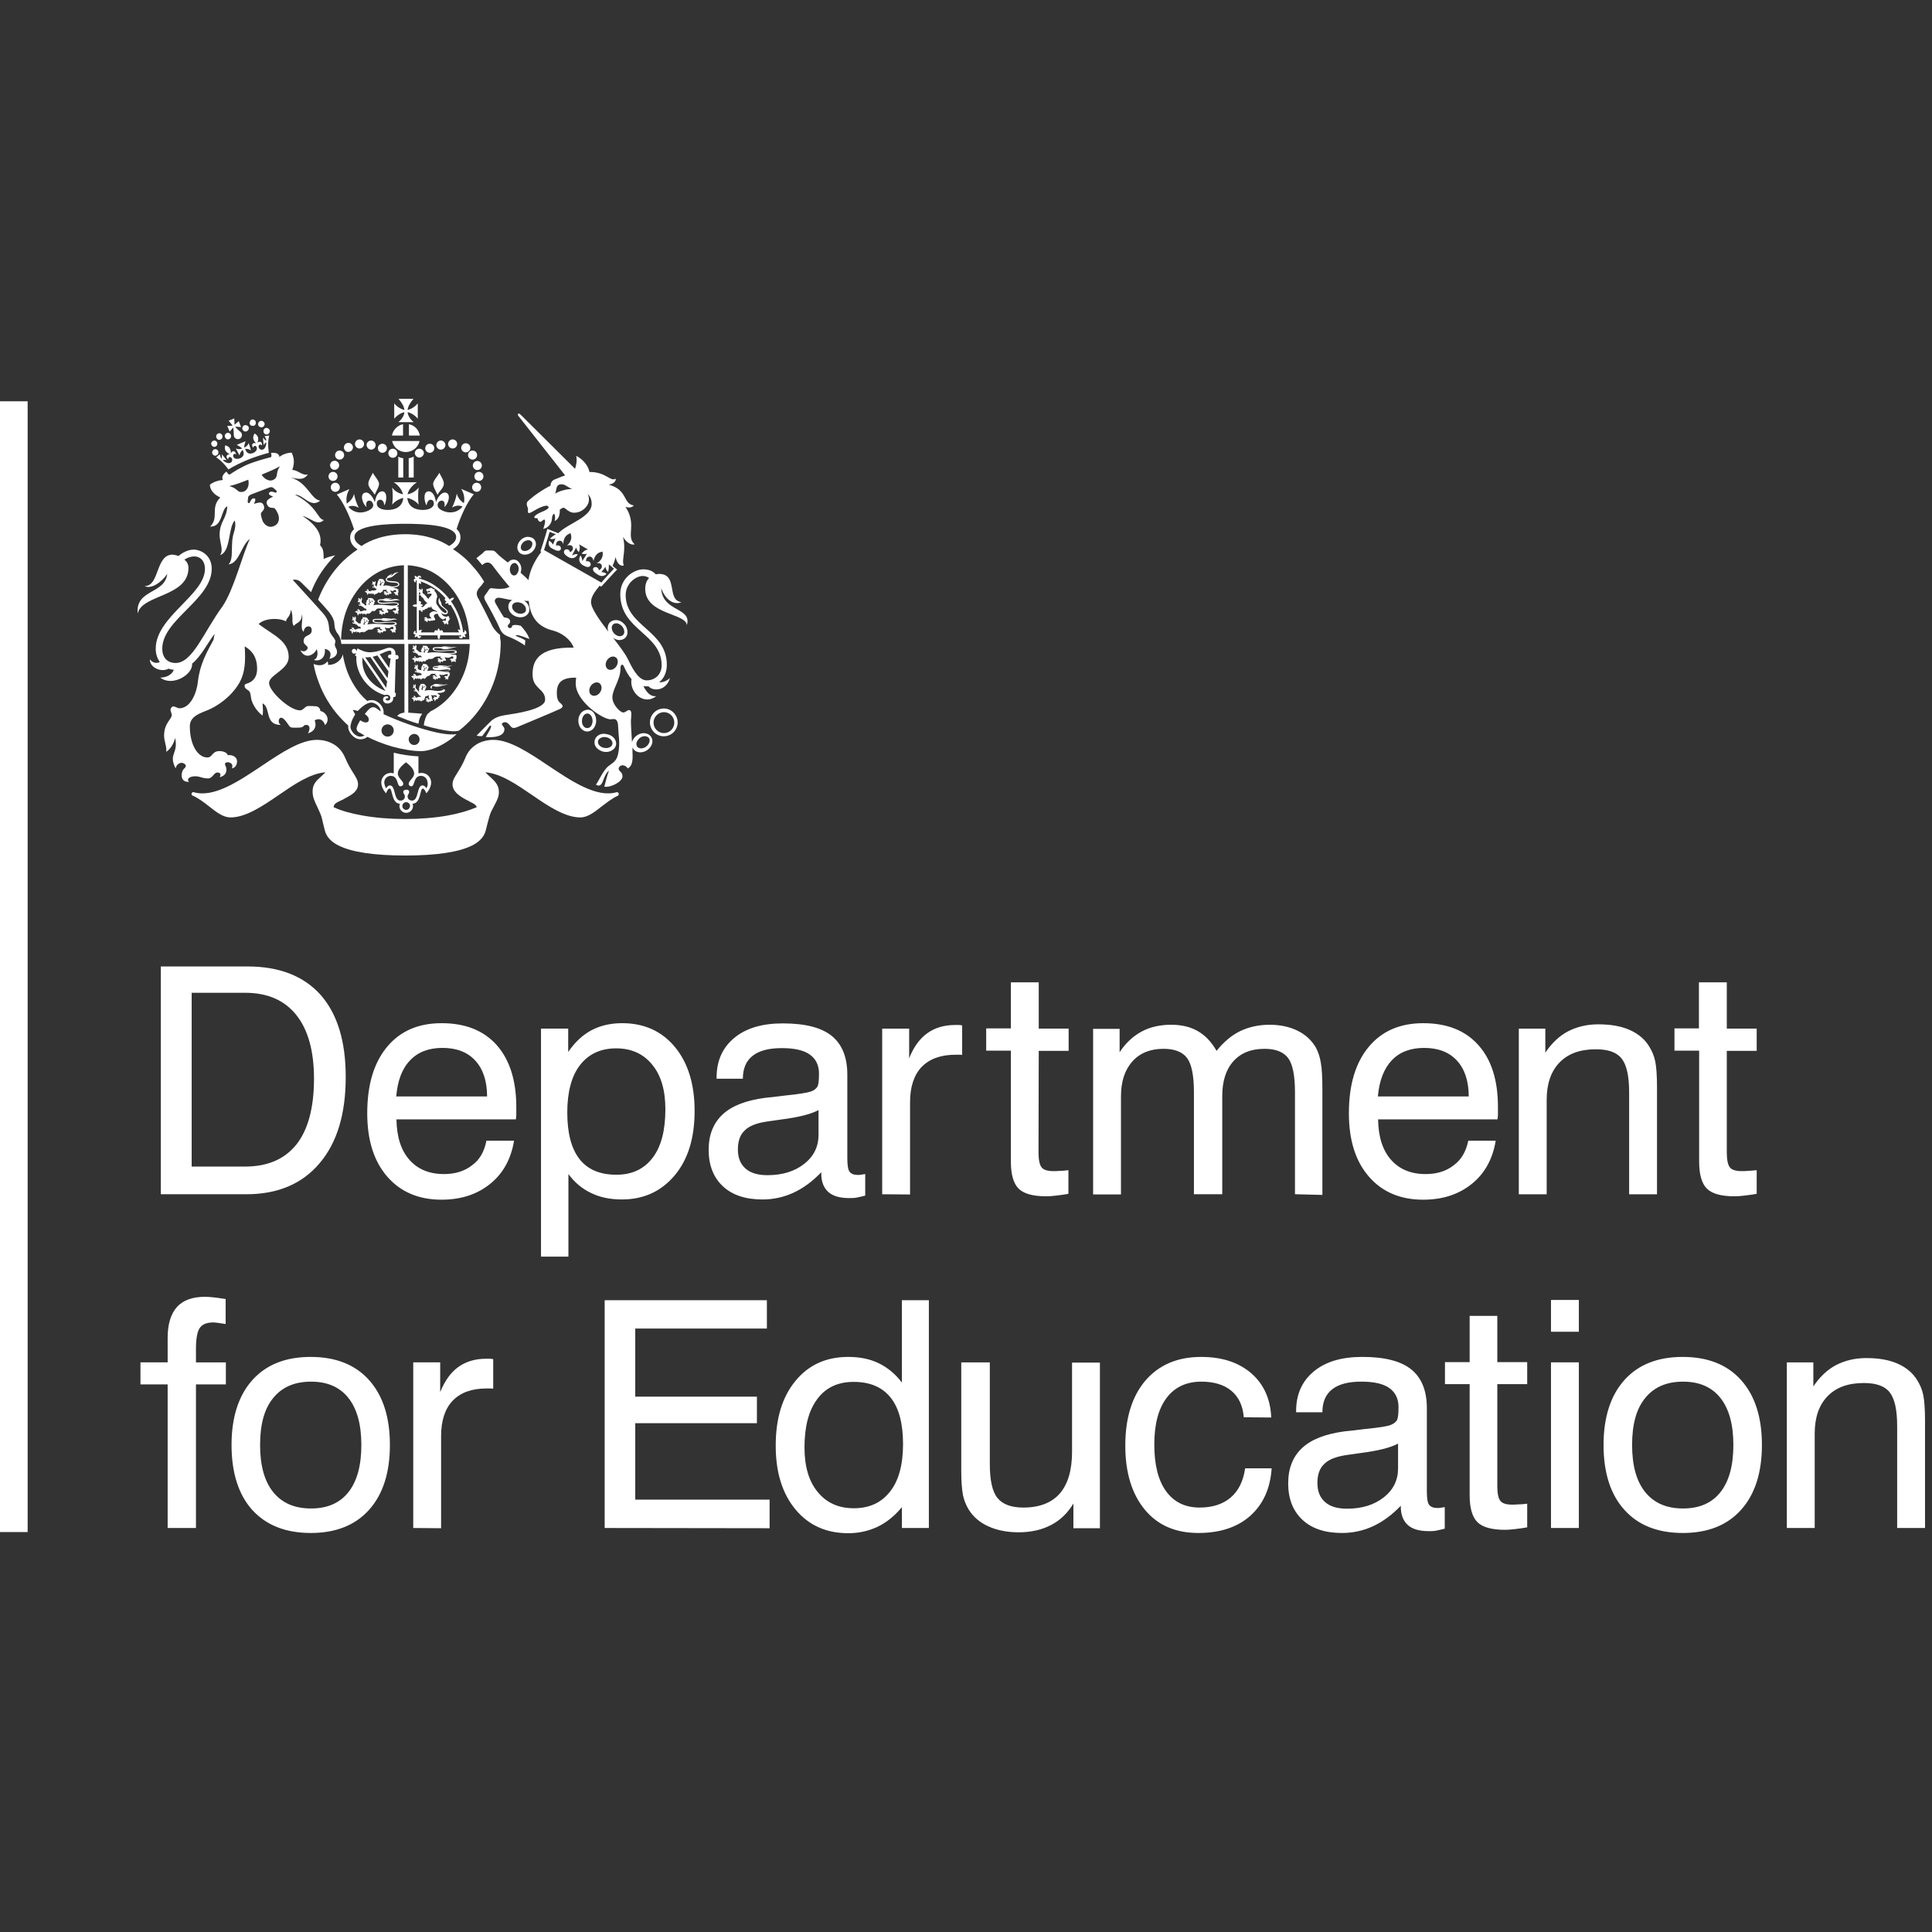 <svg xmlns="http://www.w3.org/2000/svg" viewBox="0 0 218 218">
  <rect x="0" y="0" width="218" height="218" fill="#333333" stroke="none"/>
  <defs/>
  <g fill="#FFF" fill-rule="nonzero">
    <path d="M0 45.282h3.119V172.872H0V45.282zm27.634 66.739h-6.007v19.61h6.007c2.582 0 4.499-.845 5.828-2.509 1.304-1.664 1.968-4.147 1.968-7.398 0-3.123-.665-5.53-1.994-7.194-1.355-1.69-3.272-2.509-5.803-2.509zm-9.484 22.733v-25.702h9.791c3.579 0 6.314 1.075 8.231 3.2 1.892 2.15 2.838 5.222 2.838 9.267 0 4.173-.971 7.424-2.965 9.754-1.968 2.33-4.729 3.482-8.257 3.482h-9.637zM44.71 123.72h10.251c0-1.741-.46-3.098-1.329-4.045-.869-.947-2.096-1.434-3.707-1.434-1.534 0-2.761.461-3.656 1.408-.895.922-1.406 2.278-1.559 4.07zm10.174 4.992h3.119c-.332 2.048-1.227 3.686-2.684 4.864s-3.272 1.792-5.496 1.792c-2.582 0-4.627-.87-6.135-2.611-1.508-1.741-2.25-4.122-2.25-7.142 0-3.2.741-5.683 2.224-7.475 1.483-1.792 3.528-2.688 6.161-2.688 2.684 0 4.755.819 6.237 2.483 1.457 1.664 2.198 3.994 2.198 6.989v.845c0 .179-.026.358-.051.538H44.736c.026 1.971.511 3.482 1.457 4.557.946 1.075 2.25 1.613 3.911 1.613 1.278 0 2.326-.333 3.17-.998.844-.614 1.38-1.536 1.61-2.765zm9.126-3.174c0 2.33.46 4.07 1.38 5.248.92 1.178 2.301 1.766 4.167 1.766 1.764 0 3.119-.64 4.09-1.92.971-1.28 1.432-3.098 1.432-5.478 0-2.125-.486-3.814-1.483-5.018-.997-1.229-2.352-1.843-4.065-1.843-1.764 0-3.119.64-4.09 1.894-.946 1.229-1.432 3.021-1.432 5.35zm-2.965 16.256v-25.728h3.068v2.637c.767-1.126 1.662-1.946 2.633-2.458.971-.512 2.122-.794 3.451-.794 2.48 0 4.474.896 5.956 2.688 1.483 1.792 2.224 4.198 2.224 7.219 0 3.046-.741 5.478-2.25 7.27-1.508 1.792-3.477 2.714-5.956 2.714-1.304 0-2.454-.23-3.451-.717-.997-.461-1.866-1.178-2.582-2.15v9.318h-3.093zm31.622-9.523c-.971 1.024-2.02 1.792-3.119 2.304-1.099.512-2.301.768-3.502.768-1.917 0-3.4-.486-4.474-1.485-1.074-.998-1.61-2.381-1.61-4.122 0-1.69.537-3.021 1.585-3.994 1.048-.973 2.659-1.587 4.806-1.869.537-.051 1.278-.128 2.224-.256 1.585-.154 2.582-.333 2.94-.461.358-.128.588-.333.716-.538.128-.23.179-.717.179-1.485 0-.947-.358-1.664-1.048-2.15-.69-.486-1.738-.717-3.144-.717-1.457 0-2.556.282-3.298.87-.741.589-1.099 1.434-1.099 2.586h-2.965v-.128c0-1.894.665-3.379 1.994-4.48 1.329-1.101 3.144-1.638 5.471-1.638 2.505 0 4.346.461 5.522 1.408 1.176.947 1.764 2.406 1.764 4.403v9.37c0 .794.077 1.331.256 1.562.179.23.486.358.946.358.102 0 .205 0 .332-.026.128-.026.281-.051.486-.077v2.432c-.383.102-.716.179-.997.23-.281.051-.562.051-.818.051-1.048 0-1.841-.23-2.352-.691-.511-.461-.792-1.152-.792-2.048v-.179zm-.307-7.014c-.844.461-2.275.819-4.295 1.075l-1.61.23c-1.15.179-1.968.512-2.454 1.024-.511.486-.741 1.203-.741 2.125s.281 1.638.869 2.15c.588.512 1.406.742 2.48.742 1.687 0 3.068-.435 4.141-1.28s1.61-1.946 1.61-3.251v-2.816zm7.183 9.498v-18.688h3.042v3.354c.486-1.254 1.176-2.202 2.02-2.816.844-.614 1.892-.947 3.144-.947h.511c.102 0 .205.026.307.051v3.328c-.102-.026-.179-.026-.281-.026h-.46c-1.662 0-2.94.461-3.835 1.382-.869.922-1.304 2.253-1.304 3.994v10.394l-3.144-.026zm17.639-4.71c0 .845.128 1.408.358 1.69.23.282.69.41 1.329.41.179 0 .409 0 .665-.026.256 0 .614-.026 1.023-.077v2.662c-.511.102-.997.154-1.406.205-.409.051-.792.077-1.099.077-1.483 0-2.505-.282-3.093-.845-.588-.563-.895-1.587-.895-3.046v-12.544h-2.786V116.04h2.786v-5.197h3.144v5.222h3.374v2.509h-3.374l-.026 11.469zm28.938 4.71v-11.494c0-1.894-.256-3.174-.767-3.866-.511-.691-1.406-1.05-2.659-1.05-1.508 0-2.684.461-3.528 1.408-.844.947-1.253 2.253-1.253 3.942v11.059h-3.195v-11.494c0-1.894-.256-3.174-.767-3.866-.511-.691-1.406-1.05-2.659-1.05-1.508 0-2.684.486-3.528 1.434-.844.947-1.278 2.253-1.278 3.942v11.059h-3.144v-18.688h2.991v2.637c.69-1.05 1.534-1.818 2.48-2.33.946-.512 2.071-.768 3.349-.768 1.15 0 2.147.23 2.991.717.818.461 1.534 1.203 2.122 2.227.818-1.024 1.713-1.766 2.659-2.227.971-.461 2.071-.717 3.323-.717 1.201 0 2.25.23 3.144.666.895.435 1.585 1.075 2.071 1.894.256.486.46 1.05.562 1.715.128.666.179 1.715.179 3.149v11.776l-3.093-.077zm9.356-11.034h10.251c0-1.741-.46-3.098-1.329-4.045-.869-.947-2.096-1.434-3.707-1.434-1.534 0-2.761.461-3.656 1.408-.869.922-1.406 2.278-1.559 4.07zm10.2 4.992h3.093c-.332 2.048-1.227 3.686-2.684 4.864s-3.272 1.792-5.496 1.792c-2.582 0-4.627-.87-6.135-2.611-1.508-1.741-2.25-4.122-2.25-7.142 0-3.2.741-5.683 2.224-7.475 1.483-1.792 3.528-2.688 6.161-2.688 2.684 0 4.755.819 6.237 2.483 1.483 1.664 2.198 3.994 2.198 6.989v.845c0 .179-.026.358-.051.538h-13.472c.026 1.971.511 3.482 1.457 4.557.946 1.075 2.25 1.613 3.911 1.613 1.278 0 2.326-.333 3.17-.998.844-.614 1.38-1.536 1.636-2.765zm18.15 6.042v-11.494c0-1.843-.281-3.098-.844-3.814-.562-.717-1.534-1.05-2.914-1.05-1.764 0-3.119.486-4.09 1.485s-1.457 2.406-1.457 4.224v10.65h-3.144v-18.688h2.991v2.714c.716-1.075 1.585-1.894 2.556-2.406.997-.512 2.122-.794 3.425-.794 1.406 0 2.582.205 3.553.64.971.435 1.713 1.05 2.224 1.92.281.461.511.998.639 1.587.128.614.205 1.587.205 2.918v12.109h-3.144zm11.018-4.71c0 .845.128 1.408.358 1.69.23.282.69.41 1.329.41.179 0 .409 0 .665-.026.256-.026.614-.026 1.023-.077v2.662c-.511.102-.997.154-1.406.205-.409.051-.792.077-1.099.077-1.483 0-2.505-.282-3.093-.845-.588-.563-.895-1.587-.895-3.046v-12.544h-2.786V116.04h2.761v-5.197h3.144v5.222h3.374v2.509h-3.374v11.469zm-175.927 42.368v-16.205h-3.068v-2.483h3.068v-2.765c0-1.536.358-2.714 1.048-3.482.69-.768 1.764-1.152 3.17-1.152.23 0 .511.026.844.051.332.026.818.102 1.483.205v2.816c-.332-.051-.614-.102-.844-.128-.23-.026-.409-.051-.537-.051-.741 0-1.253.205-1.534.614-.281.41-.435 1.178-.435 2.33v1.562h3.374v2.483H22.112v16.205h-3.195zm10.43-9.37c0 2.304.486 4.096 1.483 5.325.997 1.229 2.403 1.843 4.269 1.843 1.841 0 3.247-.614 4.218-1.843.971-1.229 1.457-2.995 1.457-5.325 0-2.304-.486-4.07-1.457-5.299-.971-1.229-2.377-1.843-4.218-1.843-1.866 0-3.272.614-4.269 1.843-.997 1.203-1.483 2.97-1.483 5.299zm-3.221 0c0-3.123.792-5.581 2.352-7.322 1.559-1.741 3.758-2.611 6.57-2.611 2.838 0 5.036.87 6.595 2.611 1.559 1.741 2.352 4.173 2.352 7.322 0 3.149-.792 5.581-2.352 7.322-1.559 1.741-3.758 2.611-6.57 2.611-2.838 0-5.036-.87-6.621-2.611-1.534-1.715-2.326-4.173-2.326-7.322zm20.502 9.37v-18.688h3.042v3.354c.511-1.254 1.176-2.202 2.02-2.816.844-.614 1.892-.947 3.144-.947h.511c.102 0 .205.026.307.051v3.328c-.102 0-.179-.026-.281-.026h-.46c-1.687 0-2.94.461-3.835 1.382-.869.922-1.304 2.253-1.304 3.994v10.394l-3.144-.026zm21.601 0v-25.702h18.303v3.2H71.68v7.68h13.728v2.995H71.68v8.627h15.159v3.226l-18.61-.026zm33.667-9.472c0-2.304-.46-4.07-1.406-5.248-.946-1.178-2.326-1.766-4.167-1.766-1.764 0-3.144.64-4.09 1.92-.971 1.28-1.457 3.098-1.457 5.478 0 2.125.486 3.814 1.483 5.018.997 1.229 2.352 1.843 4.09 1.843 1.764 0 3.119-.64 4.09-1.894.971-1.229 1.457-3.021 1.457-5.35zm2.914-16.23v25.702h-3.042v-2.355c-.792.973-1.713 1.715-2.71 2.202-1.023.486-2.122.742-3.349.742-2.48 0-4.474-.896-5.956-2.688-1.483-1.792-2.224-4.173-2.224-7.194 0-3.072.741-5.504 2.224-7.296 1.483-1.818 3.477-2.714 5.956-2.714 1.304 0 2.454.23 3.451.717.997.486 1.866 1.203 2.607 2.176v-9.293h3.042zm6.877 7.014v11.469c0 1.843.281 3.123.869 3.84.588.717 1.559 1.075 2.914 1.075 1.815 0 3.195-.538 4.116-1.587.92-1.075 1.38-2.637 1.38-4.71v-10.061h3.144v18.688h-2.991v-2.79c-.639 1.075-1.483 1.894-2.531 2.432-1.023.538-2.25.819-3.656.819-1.304 0-2.429-.23-3.4-.666s-1.713-1.075-2.224-1.894c-.281-.461-.511-.998-.639-1.587-.128-.614-.205-1.587-.205-2.918v-12.109h3.221zm28.657 6.195c-.102-1.28-.562-2.278-1.38-2.97-.818-.691-1.968-1.05-3.4-1.05-1.687 0-3.016.614-3.937 1.843-.92 1.229-1.38 2.97-1.38 5.248 0 2.278.435 4.045 1.329 5.274.895 1.229 2.147 1.843 3.783 1.843 1.457 0 2.633-.384 3.502-1.126.869-.742 1.432-1.843 1.636-3.302h2.991c-.153 2.304-.971 4.07-2.429 5.376-1.457 1.28-3.4 1.92-5.854 1.92-2.556 0-4.576-.87-6.033-2.637-1.457-1.766-2.198-4.173-2.198-7.219 0-3.123.767-5.581 2.275-7.347 1.534-1.766 3.604-2.662 6.289-2.662 2.352 0 4.218.614 5.65 1.843 1.406 1.229 2.173 2.893 2.25 4.992l-3.093-.026zm17.715 9.984c-.971 1.024-2.02 1.792-3.119 2.304-1.099.512-2.301.768-3.502.768-1.917 0-3.4-.486-4.474-1.485-1.074-.998-1.61-2.381-1.61-4.122 0-1.69.537-3.021 1.585-3.994 1.048-.973 2.659-1.587 4.806-1.869.537-.051 1.278-.128 2.224-.256 1.585-.154 2.582-.307 2.94-.461.358-.128.588-.333.716-.538.128-.23.179-.717.179-1.485 0-.947-.358-1.664-1.048-2.15-.69-.486-1.738-.717-3.144-.717-1.457 0-2.556.282-3.298.87-.741.589-1.099 1.434-1.099 2.586h-2.965v-.128c0-1.894.665-3.379 1.994-4.48 1.329-1.101 3.144-1.638 5.471-1.638 2.505 0 4.346.461 5.522 1.408 1.176.947 1.764 2.406 1.764 4.378v9.344c0 .794.077 1.331.256 1.562.179.23.486.358.946.358.102 0 .205 0 .332-.026.128-.026.281-.051.486-.077v2.432c-.383.102-.716.179-.997.23-.281.051-.562.051-.818.051-1.048 0-1.841-.23-2.352-.691-.511-.461-.792-1.152-.792-2.048v-.128zm-.307-7.014c-.844.461-2.275.819-4.295 1.075-.537.077-1.074.154-1.61.23-1.15.179-1.968.512-2.454 1.024-.511.486-.741 1.203-.741 2.125s.281 1.638.869 2.15c.588.512 1.406.742 2.48.742 1.687 0 3.068-.435 4.141-1.28 1.074-.845 1.61-1.946 1.61-3.251v-2.816zm11.197 4.813c0 .845.128 1.382.358 1.664.23.282.665.41 1.329.41.179 0 .409 0 .665-.026.256 0 .614-.026 1.023-.077v2.662c-.511.102-.997.154-1.406.205-.409.051-.792.077-1.099.077-1.483 0-2.505-.282-3.093-.845-.588-.563-.895-1.587-.895-3.046v-12.544h-2.786v-2.483h2.786v-5.222h3.119v5.222h3.374v2.483h-3.374v11.52zm6.059-17.434v-3.584h3.144v3.584h-3.144zm0 22.144v-18.688h3.144v18.688h-3.144zm9.152-9.37c0 2.304.486 4.096 1.483 5.325.997 1.229 2.403 1.843 4.269 1.843 1.841 0 3.247-.614 4.218-1.843.971-1.229 1.457-2.995 1.457-5.325 0-2.304-.486-4.07-1.457-5.299-.971-1.229-2.377-1.843-4.218-1.843-1.866 0-3.272.614-4.269 1.843-.997 1.203-1.483 2.97-1.483 5.299zm-3.221 0c0-3.123.792-5.581 2.352-7.322 1.559-1.741 3.758-2.611 6.57-2.611 2.838 0 5.036.87 6.595 2.611 1.559 1.741 2.352 4.173 2.352 7.322 0 3.149-.792 5.581-2.352 7.322-1.559 1.741-3.758 2.611-6.57 2.611-2.838 0-5.036-.87-6.595-2.611-1.559-1.715-2.352-4.173-2.352-7.322zm33.13 9.37v-11.494c0-1.843-.281-3.098-.844-3.814-.562-.717-1.534-1.05-2.914-1.05-1.764 0-3.119.486-4.09 1.485-.971.998-1.457 2.406-1.457 4.224v10.65h-3.144v-18.688h2.991v2.714c.716-1.075 1.585-1.894 2.556-2.406.997-.512 2.122-.794 3.425-.794 1.406 0 2.582.205 3.553.64.971.435 1.713 1.05 2.224 1.92.281.461.511.973.639 1.587.128.614.205 1.587.205 2.918v12.109h-3.144zM42.077 53.346c-.281.563-.537.896-.511 1.306.051.435.486.742.716 1.178.205-.512.511-.896.486-1.28-.051-.384-.588-.922-.69-1.203m7.49 0c.281.563.537.896.511 1.306-.051.435-.486.742-.716 1.178-.205-.512-.511-.896-.486-1.28.051-.384.588-.922.69-1.203m-11.81-.333c.281 0 .511-.23.511-.512s-.23-.512-.511-.512c-.281 0-.511.23-.511.512s.23.512.511.512m.332.742c0-.282-.23-.512-.511-.512-.281 0-.511.23-.511.512s.23.512.511.512c.281 0 .511-.23.511-.512m.256 1.229c0-.282-.23-.512-.511-.512-.281 0-.511.23-.511.512s.23.512.511.512c.281 0 .511-.23.511-.512m2.224-4.378c.281 0 .511-.23.511-.512s-.23-.512-.511-.512c-.281 0-.511.23-.511.512s.23.512.511.512m-1.278.384c.281 0 .511-.205.537-.486 0-.282-.205-.512-.486-.538h-.051c-.281.026-.486.256-.486.538.026.282.23.486.486.486m-.971.87c.281 0 .511-.23.511-.512s-.23-.512-.511-.512c-.281 0-.511.23-.511.512s.23.512.511.512m3.553-1.126c.281 0 .511-.23.511-.512s-.23-.512-.511-.512c-.281 0-.511.23-.511.512.026.282.256.512.511.512m1.278.358c.281 0 .511-.23.511-.512s-.23-.512-.511-.512c-.281 0-.511.23-.511.512s.23.512.511.512m1.176.563c.281 0 .511-.23.511-.512s-.23-.512-.511-.512c-.281 0-.511.23-.511.512s.23.512.511.512m9.024.87c0 .282.23.512.511.512.281 0 .511-.23.511-.512s-.23-.512-.511-.512c-.281 0-.511.23-.511.512m.69.717c-.281 0-.511.23-.511.512s.23.512.511.512c.281 0 .511-.23.511-.512s-.23-.512-.511-.512m-.256 1.229c-.281 0-.511.23-.511.512s.23.512.511.512c.281 0 .511-.23.511-.512s-.23-.512-.511-.512m-2.71-3.866c.281 0 .511-.23.511-.512s-.23-.512-.511-.512c-.281 0-.511.23-.511.512s.23.512.511.512m1.253.384c.256.128.562.026.69-.23.128-.256.026-.563-.23-.691s-.562-.026-.69.23c-.128.256-.026.563.23.691m.997.87c.281 0 .511-.23.511-.512s-.23-.512-.511-.512c-.281 0-.511.23-.511.512s.23.512.511.512m-3.579-1.126c.281 0 .511-.23.511-.512s-.23-.512-.511-.512c-.281 0-.511.23-.511.512s.23.512.511.512m-1.253.358c.281 0 .511-.23.511-.512s-.23-.512-.511-.512c-.281 0-.511.23-.511.512s.23.512.511.512m-1.687.051c.026.282.256.486.537.486.256-.026.46-.23.486-.486 0-.282-.23-.512-.511-.512-.281 0-.511.23-.511.512m-1.866 2.739h.562v-2.176c-.205-.026-.383-.077-.562-.179v2.355zm1.738-2.355c-.179.077-.358.154-.562.179v2.176h.562V51.528zm-1.201-2.381v-1.28c-.639.128-1.125.64-1.253 1.28h1.253zm.665 0h1.227c-.102-.64-.588-1.152-1.227-1.28v1.28zm-1.892.614c.179.87 1.048 1.408 1.892 1.203.614-.128 1.074-.614 1.201-1.203h-3.093zm2.429-2.125c-.358-.282-.639-.691-.69-1.126.409.077.869.384 1.15.742V45.512c-.281.358-.741.666-1.15.742.051-.435.307-.819.665-1.254h-1.687c.358.435.614.819.665 1.254-.409-.077-.869-.384-1.15-.742v1.741c.281-.358.741-.666 1.15-.742-.051.435-.332.845-.69 1.126h1.738zm1.866 34.842c-1.585-.41-3.502-1.075-5.266-1.894v-.026c.051-.358-.077-.768-.358-1.075-.281-.307-.639-.486-.997-.486-.153 0-.332.026-.486.102-.256-.23-.511-.486-.741-.742-.665-.794-1.201-1.715-1.559-2.714-.205-.589-.358-1.178-.46-1.818-.077.512-.665 1.203-1.662 1.203.026-.102 0-.358-.077-.384-.256.282-.665.614-1.559.282.128.717.332 1.408.588 2.074.511 1.408 1.304 2.714 2.301 3.84.332.358.665.717 1.023 1.024v.205c0 .384.358.973.869 1.229.435.205.895.154 1.304-.154.767.41 1.764.794 2.812 1.101 1.201.333 2.352.512 3.247.512.767 0 1.815-.358 2.812-.998.409-.256.792-.538 1.074-.819.051-.026.077-.077.102-.102-.792.128-1.994-.102-2.965-.358m-5.828-2.381l-.179-.128c-.307-.23-.562-.23-.844 0-.128.102-.256.256-.358.384l-.179.205.128.102c.332.256.383.538.281.717-.026.077-.102.102-.179.128-.153.051-.383-.026-.614-.154l-.128-.077-.077.128-.051.102c-.026.051-.051.077-.077.128-.128.256-.205.435-.205.589 0 .051 0 .077.026.128.051.179.205.256.307.333h.051c.153.102.358.205.511.307-.281.154-.588.179-.869.026-.435-.205-.716-.717-.716-.973 0-.384.179-.87.486-1.357l.051-.077-.051-.077c-.077-.128-.153-.282-.23-.435.153.026.332.051.486.102l.077.026.051-.051c.205-.205.869-.896 1.483-.896.281 0 .562.154.792.384.153.179.256.41.281.614-.077-.051-.179-.102-.256-.179m1.023 3.021c-.383 0-.69-.307-.69-.691 0-.384.307-.691.69-.691.383 0 .69.307.69.691 0 .384-.307.691-.69.691m2.991.947c-.358 0-.614-.307-.614-.64 0-.333.281-.589.614-.614.332 0 .614.282.614.614 0 .358-.256.64-.614.64m.818 3.149c-.128 0-.23.026-.332.051v-1.92c-.946-.051-1.866-.179-2.786-.41v2.33c-.102-.026-.23-.051-.332-.051-.665 0-1.074.563-1.074 1.075 0 .486.281.947.537 1.229.128-.307.23-.538.409-.538.332 0 .179 1.664 1.15 1.715-.026.077-.051.179-.051.256 0 .41.332.768.767.768.409 0 .767-.333.767-.768 0-.077-.026-.179-.051-.256.971-.051.818-1.715 1.15-1.715.153 0 .281.23.409.538.256-.282.537-.742.537-1.229 0-.512-.409-1.075-1.099-1.075m-1.713 4.173c-.23 0-.435-.179-.435-.435 0-.23.179-.435.435-.435.23 0 .435.179.435.435-.026.23-.205.435-.435.435m2.275-2.432c-.102-.205-.281-.333-.435-.333-.665 0-.409 1.715-1.176 1.715-.332 0-.511-.23-.511-.461s.179-.307.179-.512c0-.205-.153-.256-.332-.256-.153 0-.332.077-.332.256 0 .205.179.256.179.512s-.179.461-.511.461c-.767 0-.511-1.715-1.176-1.715-.153 0-.307.128-.435.333-.128-.256-.205-.486-.205-.666 0-.307.23-.742.741-.742.869 0 .665 1.178 1.074 1.178.179 0 .332-.102.332-.282 0-.333-.614-.666-.614-1.152 0-.486.435-.896.92-1.28.486.384.92.794.92 1.28 0 .486-.614.794-.614 1.152 0 .179.128.282.307.282.409 0 .205-1.178 1.074-1.178.511 0 .741.435.741.742.077.179 0 .435-.128.666"/>
    <path d="M69.811 89.522c-.026-.102-.153-.154-.255-.128-2.219.64-5-1.202-7.678-2.993-2.245-1.51-4.387-2.917-6.198-2.917-.663 0-1.275.154-1.786.435-.638.358-1.122.895-1.403 1.637-.306.742-.638 1.254-.893 1.663-.306.486-.536.844-.536 1.279 0 .358.153.691.459.998.255.256.638.512 1.173.793.128.051.23.102.332.179.434.205.714.358.765.614-.893.384-2.015.716-3.316.947-1.454.256-3.061.384-4.77.384-1.684 0-3.291-.128-4.745-.384-1.301-.23-2.449-.537-3.316-.947.026-.384.306-.512.791-.742.128-.051.23-.102.357-.179.434-.23.867-.461 1.148-.716.306-.281.459-.588.459-.947 0-.435-.23-.793-.536-1.279-.255-.409-.587-.921-.893-1.663-.306-.742-.791-1.305-1.428-1.637-.51-.281-1.122-.435-1.786-.435-1.811 0-3.954 1.407-6.198 2.917-2.678 1.791-5.433 3.633-7.678 2.993-.102-.051-.23.026-.255.128-.051.102.026.23.128.256.689.307 1.275.768 1.862 1.228.816.64 1.556 1.228 2.398 1.228.791 0 1.633-.256 2.678-.793.893-.461 1.837-1.1 2.729-1.714 1.76-1.202 3.571-2.456 5.306-2.584-.179.179-.357.333-.51.486-.51.461-.944.844-.944 1.663 0 .64.204 1.075.51 1.714.077.179.179.384.281.614.204.435.281.768.383 1.254.051.205.102.435.179.716.102.409.306 1.177 1.582 1.817 1.479.742 4.005 1.126 7.525 1.126 3.52 0 6.045-.384 7.525-1.126 1.275-.64 1.479-1.407 1.582-1.817.077-.281.128-.512.179-.716.128-.461.204-.819.383-1.254.153-.307.281-.563.408-.793.255-.486.485-.895.485-1.458 0-.793-.459-1.228-.995-1.714-.179-.154-.357-.333-.536-.512 1.735.128 3.546 1.382 5.306 2.584.893.614 1.837 1.254 2.729 1.714 1.046.537 1.888.793 2.678.793.842 0 1.582-.588 2.398-1.228.587-.435 1.173-.921 1.862-1.228.051-.026.102-.154.077-.256M56.42 71.638c-.255-.179-.638-.563-.867-.998-.255-.537-1.377-2.738-1.53-3.019-.153-.23-.23-.461-.23-.64 0-.23.102-.409.23-.588.077-.102.332-.358.408-.486.077-.102.128-.205.204-.256-.408-.691-.816-1.228-1.352-1.817-.638-.742-1.377-1.356-2.168-1.868.434-.281.842-.665.842-1.33 0-.384-.153-.691-.434-.947.434-1.433 1.25-3.147 1.939-3.914l-1.428-.614c.383.563.408 1.228.306 1.612-.383-.256-.689-.614-.791-1.075-.077.435-.306 1.151-.536 1.561.408-.205.74-.281 1.173-.102-.23.333-.867.819-1.811.614-.51-.128-1.02-.384-.995-.793 0-.23.179-.512.51-.486.306.026.332.512.23.716.408-.23.842-1.433.204-1.612-.51-.128-.969.563-1.122 1.075-.102-.64-.357-1.254-.867-1.228-.663.051-.434 1.254-.204 1.586.051-.435.281-.665.459-.64.179 0 .408.128.357.512-.051.384-.587.64-1.224.64-.612 0-1.658-.179-1.76-1.356.383.077 1.02.384 1.275.768-.077-.64-.077-1.305 0-1.944-.332.461-.867.691-1.25.768.102-.512.536-1.023 1.046-1.356h-2.602c.51.307.918.844 1.046 1.356-.383-.077-.918-.307-1.224-.768.077.742.077 1.228 0 1.944.255-.384.867-.691 1.25-.768-.102 1.177-1.173 1.356-1.76 1.356-.638 0-1.173-.23-1.224-.64-.051-.384.204-.512.383-.512.204-.026.434.205.459.64.23-.307.434-1.535-.204-1.586-.51-.026-.765.588-.867 1.228-.179-.537-.638-1.228-1.122-1.075-.638.179-.204 1.382.204 1.612-.102-.205-.077-.691.23-.716.332-.026.485.256.51.486.026.384-.485.665-.995.793-.944.23-1.556-.281-1.811-.588.434-.179.765-.102 1.173.102-.23-.409-.459-1.126-.536-1.561-.102.486-.434.844-.816 1.1-.102-.563 0-1.151.306-1.637l-1.428.614c.689.768 1.479 2.482 1.939 3.914-.281.256-.434.563-.434.947 0 .665.434 1.075.842 1.33-.791.537-1.53 1.151-2.168 1.868-.995 1.126-1.76 2.405-2.296 3.812.204.205 1.046 1.151 1.25 1.407.357.461.561.895.587 1.254.026.64.153.895.51 1.356.102.128.255.64.281.972h7.117v7.752c-.281.026-.587.102-.816.384.816.333 1.607.64 2.398.87.077-.512.179-.819.434-1.126 0 0-1.02-.102-1.582-.128v-7.752h6.938c-.026 1.049-.204 2.098-.561 3.07-.357.998-.893 1.919-1.556 2.712-.638.768-1.428 1.382-2.296 1.817-.128.077-.128.179-.281.23-.128.128-.255.358-.332.64-.077.23-.128.384-.153.716.332.102.51.154.816.23 2.449.614 3.035.435 3.189.333.561-.435 1.071-.921 1.53-1.433.995-1.126 1.76-2.431 2.296-3.838.561-1.484.842-3.07.842-4.708-.077-.409-.077-.486-.077-.793zm-10.815.537H38.487c.026-1.1.204-2.175.561-3.198.357-.998.893-1.919 1.556-2.712.638-.768 1.428-1.382 2.296-1.817.842-.409 1.76-.64 2.678-.665v8.392h.026zm.128-11.897c-2.372 0-4.005.691-4.949 1.33-.561-.333-.791-.64-.791-1.023 0-1.356 3.801-1.484 5.739-1.484 1.939 0 5.739.128 5.739 1.484 0 .384-.23.691-.791 1.023-.944-.614-2.576-1.33-4.949-1.33zm.281 11.897v-8.392c.867.051 1.709.256 2.525.64.867.435 1.633 1.049 2.296 1.817.663.793 1.199 1.714 1.556 2.712.357 1.023.561 2.098.561 3.198l-6.938.026z"/>
    <path d="M52.344 71.102c.133.077.08.281-.08.256-.16-1.279-.638-2.482-1.383-3.531l.027-.026c.16-.051.293-.205.319-.358-.186-.026-.372.051-.479.205-.053-.077-.106-.128-.16-.205-.452-.537-.984-1.024-1.569-1.407-.532-.358-1.117-.614-1.756-.768 0-.128.186-.154.266-.026.027-.23-.186-.333-.293-.281-.053.026-.106.077-.133.179-.08-.102-.213-.154-.319-.179 0 .154.027.256.106.333-.106 0-.16.051-.186.102-.053.102.027.307.239.333-.106-.077-.053-.256.08-.256v2.738c-.16-.051-.346 0-.479.128.16.154.319.154.479.128v2.968c-.16.026-.186-.179-.08-.256-.239 0-.319.205-.266.307.027.077.106.128.239.102-.08.077-.133.205-.133.307.106 0 .239-.051.319-.128-.027.128.053.205.106.23.106.051.319-.051.319-.256-.08.102-.266.077-.266-.051h2.128c-.053.154 0 .333.133.461.133-.154.16-.307.133-.461h2.394c0 .154-.186.179-.266.077 0 .23.213.307.319.256.08-.026.133-.102.106-.23.08.077.213.102.319.102 0-.128-.053-.23-.133-.307.133 0 .213-.051.239-.102.027-.179-.08-.384-.293-.384m-2.075-3.608c-.053.051-.106.128-.08.205.027.077.08.128.213.128-.08.077-.16.179-.16.281.133.026.266-.026.346-.077-.027.128.027.205.08.23.053.026.133.026.186 0 .559.87.931 1.817 1.091 2.84-.08-.051-.186-.077-.266-.077 0 .128.053.23.133.333h-1.809c0-.102-.053-.205-.133-.23-.08-.026-.16-.026-.239.077 0-.102-.053-.23-.133-.307-.08.077-.133.179-.133.307-.08-.102-.16-.102-.239-.077-.08.026-.133.128-.106.23h-1.543c.08-.077.106-.179.106-.307-.106 0-.213.026-.319.102v-2.405c.106.026.213-.051.239-.102.027-.077.027-.154-.08-.23.133 0 .239-.051.319-.128-.08-.077-.186-.128-.319-.128.106-.077.106-.154.08-.23-.027-.077-.133-.128-.239-.102v-2.047c.053.051.16.102.266.102 0-.102-.027-.205-.08-.281.479.154.958.384 1.41.665.505.307.984.742 1.41 1.228"/>
    <path d="M50.609 69.952c.076-.026.153-.103.204-.18-.102.026-.178-.026-.204-.026.076-.051.153 0 .076-.128-.076-.128-.127-.128-.229-.051-.076.077-.637-.026-.637-.437.051.077.102.128.178.154.025 0 .051.026.076.026h.076c.051.026.102.026.153.026h.025V69.31c.102-.026.204-.103.204-.231.025-.231-.204-.334-.433-.539-.076-.077-.153-.128-.229-.206-.076-.154-.025-.308-.229-.617-.025-.103-.025-.18-.076-.257-.153.283-.102.642.127.873.229.257.713.488.713.719 0 .051-.051.103-.127.103h-.076c-.025 0-.025 0-.051-.026-.025 0-.076-.026-.102-.051-.051-.026-.127-.077-.178-.128-.204-.206-.382-.462-.51-.642-.229-.283-.127-.591-.076-.822.153-.231-.102-.694-.255-.796 0 0 .025-.103 0-.231-.025.026-.102.026-.153.026-.051-.077-.051-.103-.127-.103-.102-.026-.102-.077-.102-.103-.051.051-.076.103-.127.103-.076 0-.127 0-.153.026-.051.051-.076.077-.178.051-.102 0-.102.051-.076.128 0 .051 0 .103.076.128h.025l.076.077.051-.103c.051-.026.153-.051.178.051.025.051.025.077-.051.077-.076 0-.127 0-.204.026-.051 0-.051.077-.051.103 0 .051.051.077.178.051.102-.026.306-.051.306.051 0 .257-.28.231-.331.539-.076-.051-.127-.103-.178-.154-.051-.103-.127-.18-.204-.257-.051-.077-.127-.128-.204-.18-.102-.051-.102-.103-.102-.206 0-.077.025-.18.025-.257 0 0-.025-.051-.025-.077-.025-.051-.102-.103-.127-.077.025.026.051.026.051.077-.025.026-.025.051-.051.051-.025.026-.025.051 0 .077V66.664c0 .026 0 0 0 0-.025-.051-.051-.154-.102-.154h-.051c0-.051-.076-.103-.153-.051.025 0 .051 0 .051.026 0 .026 0 .051-.025.077 0 .051.051.103.102.103h.025v.026c-.102-.051-.153 0-.153.051v.051c-.051.026-.051.077.025.128 0-.026 0-.051.025-.077h.025c0 .026.025.026.025.026s.025 0 .051-.026h.025l.025.026v.026c-.076.077-.051.128.025.154-.051.077-.178.051-.153-.077-.102.154.051.257.204.206 0 .051 0 .154.025.18 0 0 0-.026.025-.026v.026c0 .026.025.077.076.077 0-.026 0-.051.025-.051.025.026.051.077.076.103.051.128.204.411.484.539-.153.077-.255.206-.357.334-.076.077-.204.18-.28.128-.025-.026-.051-.051-.076-.077-.025-.026-.076-.026-.102-.026-.025 0-.025 0-.051.026-.051-.026-.127 0-.153.051.025 0 .051-.026.102.026v.051c0 .026.025.077.178.077 0 0 .025 0 .025.026-.025.026-.051.026-.076.026-.076-.026-.102-.077-.153 0 0 .026-.025.026-.025.051h-.025c-.051.026-.127.128-.051.18 0-.026 0-.077.051-.103 0 .026.025.026.025.026.051.077.102.103.204-.051 0-.026.025 0 0 0 0 .077-.076.18.025.18h.051v.026c.025.077.127.103.178.077-.025-.026-.076-.026-.102-.103h.051c.051-.051 0-.128.025-.154 0-.026.025 0 .025 0 .025.026.076.103.153.051.025-.026.051-.051.051-.103.102-.051.204-.077.28-.051-.025-.051.051-.128.153-.154.102-.026.153 0 .204.026.025-.077.051-.128.102-.18-.025.437.56.437.713.694-.178-.077-.382-.128-.484-.103-.153.026-.382.154-.433.334-.025.128.102.36.255.462-.178.026-.229-.026-.382.026h-.025c-.127.026-.153-.231-.306-.154-.025 0-.025.026-.051.026-.051 0-.153.077-.127.128.025-.026.051-.051.102-.051v.026c0 .026 0 .051.051.051.025 0 .051-.026.051-.026s.025 0 .025.026c0 .051-.204-.026-.153.128 0 0 .025.026.025.051 0 .051.025.103.127.077-.025 0-.051-.026-.051-.051h.025s.025 0 .025-.026c0 0 .025 0 .025.026v.026s0 .051.025.051c0 .051.076.128.178.051-.025 0-.076-.026-.076-.051.025 0 .025 0 .051-.026 0 0 .025-.026.025-.051 0-.026 0-.026.025-.026h.051c.025 0 .025 0 .025.026.025.026.076.077.127.051.025 0 .051-.026.051-.051.025.026.051.026.076.051-.025-.051.025-.103.153-.026l.102-.077s.127.051.178 0c.076-.077.025-.077.025-.154-.051-.128-.102-.128-.127-.257-.051-.231.255-.334.433-.308.025.128.229.514.535.617.204.077.28-.154.357-.128.025 0 .025.026.025.051 0 .103 0 .18-.025.231-.025.051-.127 0-.204 0-.025 0-.051 0-.076.026-.051 0-.127.077-.127.128.025-.026.051-.051.102-.051v.026c0 .077.102.103.153.051h.025c-.051.026-.127.128-.051.154 0 0 .025.026.051.026 0 .051.025.103.076.103-.025-.026-.025-.051 0-.103h.051c.051 0 .025-.103.102-.128 0 0 .025 0 0 0-.025.051-.025.128.025.154h.051c.025.051.076.077.153.051-.025 0-.051-.026-.076-.051.025-.026.025-.051.051-.051.051-.128-.076-.128-.076-.18 0-.077.127-.026.127-.154v-.026c.051-.026.127-.077.127-.128-.076.103-.127.103-.178.077zm-5.859 3.956h-.127v-.103c.025-.411-.229-.719-.688-.719-.408 0-1.172.514-2.242.514-.459 0-.994-.231-1.35-.437l-.127.334v-.026c0-.154-.127-.257-.255-.257-.153 0-.28.128-.255.283 0 .154.127.283.28.257.076 0 .153-.026.204-.103l-.127.334c.051.026.102.051.153.051-.153 1.644 1.045 3.751 3.184 4.393.306-.077.637-.026.637.308 0 .206-.102.308-.306.308-.127 0-.204-.077-.204-.154 0-.154.255-.051.28-.154.025-.128-.051-.18-.204-.18-.153 0-.382.103-.382.36 0 .308.229.462.484.462.229 0 .739-.128.662-.719.127 0 .255-.026.28-.128l.025-.334-.127-.026.102-3.776h.076c.127 0 .255-.051.255-.206 0-.206-.102-.283-.229-.283m-3.847.283l2.599 3.776c-1.401-.539-2.777-1.798-2.599-3.776m2.675 3.417L41.209 74.165h.229c.127 0 .255 0 .357-.026l1.885 2.749c-.051.283-.076.514-.102.719m.153-1.079l-1.681-2.415c.178-.051.357-.103.535-.154l1.248 1.798-.102.771m.408-2.672h-.102c-.102 0-.255.051-.255.206 0 .154.102.231.229.231h.076l-.025.103c-.025.206-.076.565-.153.976l-1.07-1.541c.484-.206.892-.411 1.121-.411.178 0 .229.077.178.437m.153-7.578c.51 0 .764-.154.764-.334 0-.565-1.401-.206-1.401-.565 0-.051.051-.103.102-.154h.025c.713-.077.713-.539 1.223-.642-.611-.077-.688.385-.943.411.127-.077.178-.231.178-.283-.127.154-.382.18-.535.36-.025.026-.025.077-.025.103-.102.051-.153.128-.153.206 0 .539 1.401.18 1.401.565 0 .128-.255.231-.637.231-.28 0-.51-.206-1.045-.077 0-.077.178-.257.102-.36.051-.026.102-.051.102-.103-.025-.026-.076-.051-.102-.051.025-.026 0-.051-.025-.077l-.025-.077c-.025-.026-.051-.051-.127-.077-.051-.026-.102-.026-.127-.026h-.076c-.025 0-.076 0-.076.026-.025-.026-.051-.051-.102-.051-.025.051-.025.103-.025.154-.051 0-.102.128-.153.128.025.026.025.051.051.051-.051.077-.051.154-.102.18 0 .026.025.026.025.051-.051.103-.076.257-.076.334-.025-.026-.076-.077-.127-.103-.076-.051-.076-.077-.051-.18 0-.077.051-.128.051-.206v-.077c0-.051-.076-.077-.102-.077.025.026.051.026.025.077-.025.026-.025.026-.051.026-.025.026-.025.051 0 .077v.051c0 .026 0 0 0 0 0-.051-.025-.128-.076-.128h-.051c0-.051-.051-.103-.127-.026.025 0 .051 0 .051.026-.025.026-.025.051-.025.051 0 .051.025.077.102.077h.025v.026c-.102-.051-.153 0-.153.026v.051c-.025.026-.051.077 0 .103 0-.026 0-.051.025-.051h.025l.025.026s.025 0 .076-.026h.025s.025 0 .025.026v.026c-.076.051-.076.128 0 .128 0 0 .025 0 0 .026-.025.128-.178.077-.153-.026-.102.128.025.231.178.154h.025c0 .026.025.051.025.051s0-.026.025-.026v.026c0 .026 0 .077.051.077 0-.026 0-.051.025-.051s.051.103.127.18c-.102.051-.204.077-.306.103-.025 0-.204-.026-.255 0-.076.051-.28.128-.331.026-.025-.026 0-.051-.025-.103-.025-.026-.051-.051-.051-.051h-.051c-.025-.026-.102-.051-.127-.026.025 0 .051 0 .076.051 0 .026-.025.026-.025.051-.025.026 0 .077.127.103 0 0 .025.026 0 .026h-.076c-.051-.051-.051-.103-.102-.051-.025 0-.025 0-.051.026h-.025c-.051 0-.153.051-.102.128 0-.026.025-.051.076-.051 0 .026 0 .026.025.051 0 .077.051.103.178.026.025 0 .025 0 0 0-.025.051-.127.103-.051.154 0 0 .025 0 .025.026-.025.077.076.128.102.128-.025-.026-.051-.077-.051-.103h.051c.051-.026.025-.103.076-.128h.025c0 .026.025.103.102.103s.102-.077.102-.103c.025.026.051.051.025.077.025 0 .051-.026.051-.051.025.026.025.077-.025.128.025 0 .102-.051.127-.128 0 0 .025.026.025.051.025 0 .076.026.153 0v.077l.025-.026c.025 0 0 .077.051.128.025-.18.127-.128.229-.206.025 0 .025 0 0 0 0 .026-.025.051-.051.051.051 0 .153-.051.153-.103 0-.026.025-.026.076-.051.051 0 .102 0 .127-.051 0 .026.025.077 0 .103.127 0 .255-.128.306-.154.255-.051-.153-.257.382-.206.051 0 .102-.026.153-.051-.051.077-.051.257.051.257.051 0 .102.026.127.051v.026c-.051 0-.076.026-.127.026-.127.077-.127-.206-.28-.154l-.025.026c-.051 0-.127.077-.127.128.025-.026.051-.051.076-.051v.026c0 .026 0 .051.051.051h.076c0 .051-.153-.026-.127.103 0 0 .025.026.025.051 0 .051.025.077.102.051 0 0-.051-.026-.025-.051h.025l.025-.026s.025 0 .025.026l-.025.026s0 .051.025.051c0 .051.076.103.153.051-.025 0-.076 0-.076-.026 0 0 .025 0 .025-.026.025 0 .025-.026.025-.051H43.731c0 .026.051.051.102.051.102-.026.025-.103.076-.128h.051c.076.026.178.026.204-.026.025-.026 0-.154-.076-.206-.051-.026 0-.077-.051-.154.076.026.153.077.28.077.204 0 0-.026.102-.077.102-.051.204-.026.229-.026.025 0 .051.026.051.051-.025.103 0 .103 0 .154-.025.051-.102 0-.153 0-.025 0-.051.026-.051.026-.051 0-.102.051-.102.103.025-.026.051-.026.102-.051v.026c0 .077.076.103.127.051h.025c-.051.026-.102.103-.051.128 0 0 .025 0 .025.026 0 .051.025.077.051.103 0-.026-.025-.026 0-.077h.025c.051 0 .025-.077.076-.103-.025.051-.025.103.025.128h.025c.025.051.051.077.127.026 0 0-.051-.026-.051-.051 0-.026.025-.026.025-.051.025-.103-.051-.103-.051-.154 0-.051.102-.026.102-.128 0-.026 0-.051-.051-.077.025 0 .051 0 .076-.026-.076 0-.051-.051-.076-.103v-.026c.025-.026.051-.051.025-.103-.025.026-.102.077-.127 0 0 0 0-.051-.076-.051-.127 0-.204-.077-.459-.128 0 .026 0 .026 0 0m-1.172-.642c.051.026.102.051.153.077-.076.026-.051.051-.102.051-.025-.026-.051-.103-.051-.128m-.102-.051c-.025.051-.076.077-.102.026-.051-.026 0-.051-.051-.128.051.051.102.077.153.103m-.153.334c0-.026.025-.051.051-.051.025 0 .051 0 .051-.026.025-.026-.025-.051-.051-.077.025 0 .051-.026.025-.026-.025-.026-.051.026-.051 0 0-.026.025-.026.025-.026.025-.026.025 0 .051 0l.127.077c.025 0 .025.026.025.026v.051c-.025 0-.025-.051-.025-.051-.025 0-.025.026 0 .051-.025-.026-.051-.026-.076 0-.025.026 0 .051 0 .077v.077c0 .026-.051.077-.102.051-.076-.077-.076-.128-.051-.154M45.005 68.205c0-.154-.178-.257-.662-.257-.51 0-1.605.18-1.605-.103 0-.128.229-.128.484-.103.025.026.051.051.102.051.637.18 1.401-.154 1.783-.051-.459-.36-.841.026-1.325-.103.28 0 .382-.077.408-.154-.229.154-.637-.077-.892.103-.025 0-.025.026-.051.026-.357 0-.637 0-.637.231 0 .488 1.325.206 1.758.206.408 0 .51.051.51.128 0 .128-.408.154-.637.154-.357 0-1.452-.18-2.115-.051.051-.103.178-.257.102-.334.051-.026.102-.077.102-.128-.025-.026-.076-.051-.127-.051.025-.026 0-.051-.025-.077l-.025-.077c-.025-.026-.076-.077-.153-.103-.076-.026-.127-.026-.153-.051-.025 0-.076.026-.102.026-.025 0-.076 0-.076.026-.025-.026-.076-.051-.127-.051-.025.051-.025.128-.025.18-.051 0-.127.154-.178.128.025.051.051.051.051.077-.051.077-.076.206-.127.206.025.051.051.077.076.077 0 .051 0 .128-.025.206l-.102-.051h-.025c-.025 0-.025 0-.051-.026h.051l-.051-.026c-.051-.051-.127-.128-.229-.18-.102-.051-.102-.103-.102-.206 0-.103.051-.18.051-.257 0 0-.025-.051-.025-.077 0-.051-.076-.103-.127-.077.025.026.051.026.051.077-.025.026-.025.026-.051.051-.025.026-.025.051 0 .077V67.717c0 .026 0 0 0 0-.025-.051-.051-.154-.102-.154h-.051c0-.077-.076-.128-.153-.026.025 0 .051 0 .051.026s-.025.051-.025.077c0 .077.025.077.102.103h.025v.026c-.102-.051-.153 0-.153.051v.051c-.051.026-.051.077.025.128 0-.026 0-.051.025-.077h.025l.025.026c.025 0 .025 0 .076-.026h.025s.025 0 .025.026v.026c-.076.077-.076.154.025.154.025 0 .025 0 .025.026-.025.154-.204.103-.178-.026-.102.154.051.283.204.206h.025c0 .026.025.051.051.051 0 0 0-.026.025-.026v.026c0 .026 0 .077.051.077 0-.026 0-.051.025-.051s.076.103.204.18c.102.051.153.154.229.077 0 .103.076.206.051.206-.025 0-.28-.026-.357.026-.102.051-.331.128-.382.051-.025-.026-.025-.051-.051-.128-.025-.026-.051-.051-.076-.051h-.051c-.051-.051-.127-.051-.153-.026.025 0 .051 0 .076.051 0 .026-.025.051-.025.051-.025.026 0 .077.127.128 0 0 .025.026 0 .026s-.051.026-.076 0c-.051-.051-.076-.103-.127-.077 0 0-.025.026-.051.026h-.025c-.051 0-.153.077-.127.154.025-.026.051-.051.076-.077 0 .026.025.051.025.051.025.077.051.128.204.026.025-.026.025 0 0 0-.051.077-.127.128-.051.18l.025.026c-.025.077.076.154.127.154-.025-.026-.051-.077-.051-.128h.051c.076-.026.051-.128.076-.154h.025c0 .051.025.128.102.103.076 0 .127-.077.127-.128.025.026.051.051.051.103.025 0 .051-.026.051-.051.025.051.025.103-.025.154.025 0 .127-.051.127-.154 0 .026.025.026.025.051.025 0 .076.026.178 0h.025v.077l.025-.051c.025 0 0 .077.051.128.025-.231.127-.128.28-.231.025 0 .025 0 0 0 0 .026-.025.051-.051.077.153.026.382-.206.433-.308.051 0 .127-.026.153 0 .433.051.127-.385.841-.283.051 0 .127-.051.178-.077-.051.103-.051.283.051.308.051 0 .127.026.153.077v.026c-.051 0-.102.026-.127.026-.153.103-.153-.231-.306-.154-.025 0-.025.026-.051.026-.051 0-.153.077-.127.128.025-.026.051-.051.102-.051v.026c0 .026 0 .051.051.051.025 0 .025-.026.051-.026 0 0 .025 0 .025.026 0 .051-.204-.026-.153.128 0 0 .025.026.025.051 0 .051.025.103.127.077-.025 0-.051-.026-.051-.051h.051s.025 0 .025-.026c0 0 .025 0 .025.026v.026s0 .051.025.051c0 .051.076.128.153.051-.025 0-.076 0-.076-.051.025 0 .051-.026.051-.026s.025-.026.025-.051c0 0 0-.026.025-.026h.076c.025.051.051.077.127.051.102-.026.025-.128.102-.154h.051c.076.026.204.026.229-.026.025-.051 0-.206-.076-.257-.051-.026 0-.103-.051-.154.102.051.204.077.306.077.229 0 .28-.026.382-.103.102-.077.229-.026.28-.026.025 0 .051.026.051.051-.025.128 0 .128-.025.18-.025.051-.127 0-.178 0-.051 0-.076.026-.076.026-.051 0-.127.051-.127.128.025-.026.051-.051.102-.051v.026c0 .077.102.103.153.051h.025c-.051.026-.127.103-.051.128 0 0 .025.026.051.026 0 .051.025.103.076.103-.025-.026-.025-.051 0-.103h.051c.051 0 .025-.103.076-.128 0 0 .025 0 0 0-.025.051-.025.128.025.154h.051c.025.051.076.077.127.051 0 0-.051-.026-.051-.051 0-.026.025-.051.025-.051.025-.128-.076-.128-.076-.18 0-.051.127-.026.127-.154 0-.026 0-.051-.051-.077.025 0 .076 0 .076-.051-.102 0-.076-.077-.076-.128v-.026c.025-.026.051-.051.051-.128-.025.051-.127.077-.153 0 0 0 0-.077-.102-.051-.153.026-.255-.026-.535-.051.306.128.79.051.79-.128m-3.083-.437c.051.026.127.051.204.077-.102.026-.076.051-.127.051-.076 0-.102-.077-.076-.128m-.127-.051c-.025.051-.076.077-.127.051-.051-.051 0-.051-.051-.128.051 0 .153.051.178.077m-.178.385c.025-.026.025-.051.051-.051.025 0 .051 0 .051-.026.025-.051-.025-.051-.051-.077.025 0 .051-.026.025-.051-.025-.026-.051.026-.076 0 0-.026.025-.026.025-.051.025-.026.025 0 .051 0l.153.077c.025 0 .025.026.025.051v.051c-.025 0-.025-.051-.051-.051s-.025.026 0 .051c-.051 0-.076-.026-.102 0-.025.026 0 .051 0 .077.025.026 0 .051 0 .077-.025.026-.051.077-.102.051-.025-.026-.025-.077 0-.128m3.159 2.286c0-.154-.153-.231-.637-.231-.459 0-1.936.18-1.936-.103 0-.18.484-.103.841-.103.025.026.051.051.102.077.611.18 1.248-.231 1.681-.103-.357-.308-.79.026-1.248-.051.28 0 .56-.051.56-.128-.204.128-.79-.103-1.045.051-.025 0-.025.026-.051.026-.459 0-.994-.051-.994.206 0 .488 1.656.206 2.064.206.408 0 .484.051.484.128 0 .103-.408.128-.611.128-.357 0-1.911-.206-2.522-.026.025-.103.178-.257.102-.36.051-.026.102-.077.102-.128-.025-.026-.076-.051-.127-.051.025-.026 0-.051-.025-.077l-.025-.077c-.025-.026-.076-.051-.153-.103-.076-.026-.127-.026-.127-.026-.025 0-.076.026-.076 0-.025 0-.076 0-.076.026-.025-.026-.076-.051-.102-.051-.025.051-.025.103-.025.18-.051 0-.127.154-.178.128.025.051.025.051.051.051-.051.077-.076.18-.127.18.025.026.051.051.051.051 0 .051-.025.103-.025.154l-.051-.026h-.153c-.076 0-.127-.128-.255-.206-.102-.051-.102-.103-.102-.206 0-.077.051-.154.025-.231 0 0-.025-.051-.025-.077-.025-.051-.076-.103-.127-.077.025.026.051.026.051.077-.025.026-.025.026-.025.051-.025.026-.025.051 0 .077V69.798c0 .026 0 0 0 0-.025-.051-.051-.154-.102-.154h-.051c0-.051-.076-.103-.127-.026.025 0 .051 0 .051.026 0 .026 0 .051-.025.051 0 .051.051.077.102.077h.025v.026c-.102-.051-.153 0-.153.051v.051c-.051.026-.051.077.025.128 0-.026 0-.051.025-.077l.025.026s.025 0 .051-.026h.025l.025.026v.026c-.076.077-.051.128.025.154 0 0 .025 0 .025.026 0 .128-.178.103-.178-.026-.102.154.076.283.204.206h.025c0 .026.025.051.051.051 0 0 0-.026.025-.026v.026c0 .026.025.077.076.077 0-.026 0-.051.025-.051s.127.18.306.283c.025 0 .102 0 .102-.051 0 .026.025.026.051.051 0 .077.051.206.051.206-.025 0-.331-.026-.382.026-.076.051-.306.128-.357.026-.025-.026-.025-.051-.051-.103-.025-.026-.051-.051-.076-.051h-.051c-.025-.051-.127-.051-.153-.026.025 0 .076.026.076.051 0 .026-.025.051-.025.051-.025.026 0 .077.127.128 0 0 .025.026 0 .026s-.051.026-.076 0c-.051-.051-.051-.103-.127-.077 0 0-.025 0-.051.026h-.025c-.051 0-.153.077-.102.154 0-.026.025-.051.076-.077v.051c.025.077.051.128.204.026.025 0 .025 0 0 0-.025.051-.127.128-.051.18l.025.026c-.025.077.076.154.127.128-.025-.026-.051-.077-.051-.128.025 0 .025.026.051 0 .076-.026.051-.103.076-.128h.025c0 .026.025.103.102.103s.127-.077.102-.128c.025.026.051.051.051.077.025-.026.051-.026.051-.051.025.051 0 .103-.025.154.025 0 .127-.051.127-.128 0 0 .025.026.025.051.025.026.076.026.153 0v.077l.025-.051c.025 0 0 .077.051.128.025-.206.255-.103.408-.18h.025c0 .026-.025.051-.051.077.051 0 .127-.026.178-.077l-.025.026.204-.103v-.051c.025 0 .051 0 .076-.026.127 0 .127-.103.178-.103.764.103.331-.334 1.248-.257.051 0 .051-.026.102-.051-.051.103-.051.231.051.257.051 0 .127.026.153.077v.026c-.051 0-.076.026-.127.026-.153.103-.153-.206-.306-.154-.025 0-.025.026-.051.026-.051 0-.153.077-.127.128.025-.026.051-.051.102-.051v.026c0 .026 0 .051.051.051.025 0 .051-.026.051-.026s.025 0 .025.026c0 .051-.178-.026-.153.128 0 0 .025.026.025.051 0 .051.025.103.127.077-.025 0-.051-.026-.051-.051h.051s.025 0 .025-.026c0 0 .025 0 .025.026v.026s0 .051.025.051c0 .051.076.128.153.051-.025 0-.076 0-.076-.051l.025-.026c.025 0 .025-.026.025-.051 0 0 0-.026.025-.026H43.043c.025.051.051.077.127.051.102-.026.025-.128.102-.154h.051c.076.026.204.026.229-.026.025-.051 0-.18-.076-.231-.051-.026 0-.077-.051-.154.076.026.178.077.306.077.229 0 .28-.026.357-.103.102-.077.229-.026.255-.026.025 0 .051.026.051.051-.025.103 0 .128-.025.18-.025.051-.127 0-.178 0-.051 0-.076.026-.076.026-.051 0-.127.051-.102.128.025 0 .051-.051.102-.051v.026c0 .077.102.103.127.051h.025c-.051.026-.127.103-.051.128 0 0 .025 0 .051.026 0 .051.025.103.076.103-.025-.026-.025-.051 0-.077h.025c.051 0 .025-.103.076-.128-.025.051-.025.128.025.128h.051c.025.051.076.077.127.051-.025 0-.051-.026-.051-.051.025-.026.025-.026.025-.051.025-.128-.051-.128-.051-.154 0-.051.127-.026.127-.128 0-.026-.025-.051-.051-.077.025 0 .076 0 .076-.026-.076 0-.051-.077-.076-.128v-.026c.025-.026.051-.051.025-.128-.025.051-.127.077-.127 0 0 0 0-.051-.102-.051-.153.026-.229-.026-.51-.051.357.103.841.051.841-.128m-3.439-.385c.025.026.127.051.178.077-.076.026-.076.051-.127.051-.051 0-.076-.077-.051-.128m-.127-.051c-.025.051-.076.077-.127.026-.051-.051 0-.051-.051-.128.076.051.127.077.178.103m-.178.385c.025-.026.025-.051.051-.051s.051 0 .051-.026c.025-.026-.025-.051-.051-.077.025 0 .051-.026.025-.051-.025-.026-.051.026-.076 0 0-.026.025-.026.025-.026.025-.026.025 0 .051 0l.153.077c.025 0 .025.026.025.051v.051c-.025 0-.025-.051-.051-.051s-.025.026 0 .051c-.025 0-.076-.026-.076 0-.025.026 0 .051 0 .077v.077c-.025.026-.051.077-.102.051-.051-.077-.025-.128-.025-.154m10.471 3.725c.025-.051.051-.077.051-.154-.025.051-.127.103-.127 0 0 0 0-.051-.076-.051-.153.026-.28 0-.56-.026-.025 0-.025-.026 0-.026.28-.026.764-.051.764-.231 0-.154-.153-.231-.637-.231-.459 0-1.936.18-1.936-.103 0-.18.484-.103.841-.077.025.026.051.051.102.051.611.18 1.299-.283 1.681-.18-.484-.154-.79.128-1.248.026.28 0 .56-.051.56-.128-.204.128-.79-.103-1.045.051-.025 0-.025.026-.051.026-.459 0-.994-.051-.994.206 0 .462 1.656.206 2.038.206.408 0 .484.051.484.128 0 .128-.382.154-.611.154-.382 0-1.911-.206-2.522-.026.025-.103.178-.257.127-.36.051-.026.102-.077.102-.128-.025-.026-.076-.051-.127-.051.025-.026 0-.051-.025-.077l-.025-.077c-.051-.051-.076-.077-.127-.103-.076-.026-.102-.026-.153-.026-.025 0-.076.026-.076 0-.025 0-.076 0-.076.026-.025-.026-.076-.051-.102-.051-.025.051-.025.103 0 .18-.051 0-.127.154-.178.128.025.051.025.051.051.051-.051.077-.076.18-.127.18.025.051.051.077.076.077v.154l-.076-.026h-.076c-.025 0-.051 0-.076-.026-.076 0-.127-.128-.255-.206-.102-.051-.102-.103-.102-.206 0-.077.051-.154.025-.231 0-.026-.025-.051-.025-.077-.025-.051-.076-.103-.127-.077.025.026.051.051.051.077-.025.026-.025.051-.051.051-.025.026-.025.051 0 .077V73.035c0 .026 0 0 0 0-.025-.051-.051-.154-.102-.154h-.051c0-.051-.076-.103-.127-.026.025 0 .051 0 .051.026s-.025.051-.025.051c0 .051.051.077.102.077.025 0 .025 0 .025.026v.026c-.102-.051-.153 0-.153.051v.051c-.025.026-.051.077.025.128 0-.026 0-.051.025-.077l.025.026s.025 0 .051-.026h.025l.025.026v.026c-.076.077-.051.154.025.154 0 0 .025 0 .025.026 0 .128-.178.103-.178-.026-.102.154.076.283.204.206h.025c0 .026.025.051.051.051 0 0 0-.026.025-.026v.026c0 .026.025.077.076.077 0-.026 0-.051.025-.051.025 0 .102.206.306.308 0-.026.076-.051.102-.077 0 .026.025.077.076.077l.025-.026c0 .077.102.18.076.18-.025 0-.204-.026-.28 0-.076.051-.306.128-.382.051-.025-.026-.025-.051-.051-.103-.025-.026-.051-.051-.076-.051h.051c-.025-.026-.127-.051-.153-.026.025 0 .051 0 .076.051l-.025.051c-.025.026 0 .077.127.128 0 0 .025.026 0 .026s-.051.026-.076 0c-.051-.026-.051-.103-.127-.051 0 0-.025 0-.051.026h-.025c-.051 0-.153.077-.102.154 0-.026.051-.051.076-.077l.025.051c.025.077.051.128.178.026.025 0 .025 0 0 0-.025.051-.127.128-.051.18l.025.026v.026c0 .077.076.154.127.128-.025-.026-.051-.077-.051-.128.025 0 .025.026.051 0 .076-.026.025-.103.076-.128h.025c0 .026.025.103.102.103s.127-.077.102-.103c.025.026.051.051.025.103.025-.026.051-.026.051-.051.025.051.025.103-.025.154.076-.026.127-.077.127-.154.025 0 .025.026.025.051.025.026.076.026.153 0v.077l.025-.051c.025 0 0 .077.051.128.025-.206.127-.128.255-.206h.025c0 .026-.025.051-.051.077.051.051.229-.077.229-.154 0-.026.076-.026.127-.051.127 0 .127-.103.178-.103.764.103.331-.334 1.248-.257.051 0 .076-.051.102-.077-.051.077-.051.257.051.283.051 0 .102.026.153.077v.026c-.051 0-.076.026-.127.026-.127.103-.153-.206-.306-.154-.025 0-.025.026-.051.026-.051 0-.153.077-.127.128.025-.026.051-.051.102-.051v.026c0 .026 0 .051.051.051.025 0 .051-.026.051-.026s.025 0 .025.026c0 .051-.178-.026-.153.128 0 .026.025.026.025.051 0 .051.025.103.102.077-.025 0-.051-.026-.025-.051h.025s.025 0 .025-.026c0 0 .025 0 .025.026V74.73c0 .051.076.128.153.051-.025 0-.076-.026-.076-.051l.051-.026c.025 0 .025-.026.025-.051v-.026H49.82c.025.026.051.077.127.051.102-.026.025-.128.102-.128h.051c.076.026.204.026.204-.026.025-.051 0-.18-.076-.231-.051-.026 0-.077-.051-.154.076.026.178.077.306.077.229 0 .28-.026.382-.103.102-.077.229-.026.255-.026.025 0 .051.026.025.051-.025.103 0 .128-.025.18-.025.051-.102 0-.178 0-.025 0-.051 0-.076.026-.051 0-.127.051-.127.128.025-.026.051-.051.102-.051v.026c0 .077.076.103.127.051h.025c-.051.026-.127.103-.076.128l.025.026c0 .051.025.103.051.103 0-.026-.025-.051.025-.103h.178c.051 0 .025-.103.102-.128-.025.051-.051.128 0 .128h.025c.025.051.051.077.127.051-.025 0-.051-.026-.051-.051.025-.026.025-.051.025-.051.051-.128-.051-.128-.051-.154 0-.051.127-.026.127-.128 0-.026-.025-.051-.051-.077.025 0 .076 0 .076-.026-.025-.026 0-.103-.025-.154zm-3.388-.873c.051.026.127.051.178.077-.076.026-.076.051-.127.051-.051-.026-.076-.103-.051-.128zm-.127-.077c-.025.051-.076.077-.127.051-.051-.051 0-.051-.051-.128.076.026.153.077.178.077zm-.178.385c.025-.026.025-.051.051-.051s.051 0 .051-.026-.025-.051-.051-.077c.025 0 .051-.026.025-.051-.025-.026-.051.026-.051 0 0-.026.025-.026.025-.051h.051l.153.077c.025 0 .025.026.025.051v.051c-.025 0-.025-.051-.051-.051-.025 0-.025.026 0 .051-.051 0-.076-.026-.102 0-.025.026 0 .051.025.077v.077c-.025.026-.051.077-.102.051-.076-.026-.076-.103-.051-.128zm1.58 1.773c.025.026.051.051.102.077.586.18 1.248-.283 1.605-.18-.459-.154-.739.128-1.197.026.255 0 .535-.051.535-.128-.204.128-.764-.077-.994.051-.025 0-.025.026-.025.026-.331 0-.586 0-.586.206 0 .462 1.197.18 1.58.18.382 0 .331.051.331.103 0 .103-.433.128-.637.128-.331 0-1.299-.18-1.911-.051.051-.103.153-.231.102-.308.051-.026.102-.077.102-.128-.025-.026-.076-.051-.102-.051.025-.026 0-.051-.025-.077l-.025-.077c-.025-.026-.076-.077-.127-.103-.076-.026-.102-.026-.127-.051h-.076c-.025 0-.076 0-.076.026-.025-.026-.051-.051-.102-.051-.025.051-.025.103-.025.154-.051 0-.102.154-.153.128.025.026.025.051.051.051-.051.077-.076.18-.102.18.025.026.025.026.051.051-.025.051-.025.103-.025.18l-.051-.026h-.025c-.076 0-.127 0-.229-.077-.102-.051-.102-.103-.102-.18s.025-.154.025-.231c0-.026 0-.051-.025-.077-.025-.051-.076-.077-.127-.077.025.026.051.051.051.077-.025 0-.025.026-.025.051-.025.026-.025.051 0 .077V75.218c0 .026 0 0 0 0-.025-.051-.051-.128-.102-.128h-.025c0-.051-.051-.103-.127-.026.025 0 .051 0 .051.026 0 .026-.025.051-.025.051 0 .051.051.077.102.077 0 0 .025 0 .025.026v.026c-.102-.051-.153 0-.153.051v.051c-.025.026-.051.077.025.128 0-.026 0-.051.025-.051h.025c0 .026.025.026.025.026s.025 0 .051-.026h.025l.025.026v.026c-.076.077-.051.128.025.154.025 0 .025 0 .025.026 0 .128-.178.103-.178-.026-.102.154.076.257.204.18 0 .026.025.051.051.051 0 0 0-.026.025-.026v.026c0 .026.025.077.051.077 0-.026 0-.051.025-.051s.025-.051.178.026c0 .026.025.051.051.051l.127-.026c-.025.077.025.231 0 .231s-.204-.026-.255 0c-.076.051-.28.128-.357.026-.025-.026-.025-.051-.051-.103-.025-.026-.051-.051-.076-.051h-.051c-.025-.026-.102-.051-.153-.026.025 0 .051 0 .076.051 0 .026-.025.026-.025.051-.025.026 0 .077.127.128 0 0 .025.026 0 .026h-.076c-.051-.051-.051-.103-.127-.051 0 0-.025 0-.051.026h-.025c-.051 0-.153.077-.102.128 0-.026.051-.051.076-.051v.051c.025.077.051.128.178.026h.025c-.025.051-.127.128-.051.154l.025.026v.026c0 .077.076.128.127.128-.025-.026-.051-.077-.051-.128.025 0 .025.026.051 0 .076-.026.025-.103.076-.128h.025c0 .026.025.103.102.103s.102-.077.102-.103c.025.026.051.051.025.077 0 0 .051-.026.051-.051.025.026.025.077-.025.128.025 0 .102-.051.127-.128.025 0 .025.026.025.051.025 0 .076.026.153 0v.077l.025-.051c.025 0 0 .077.051.128.025-.206.178-.154.306-.231h.025c0 .026-.025.051-.051.077.127.077.28-.103.306-.206.025 0 .025-.026.025-.051 0 .026 0 .051-.025.051.127 0 .127-.103.178-.103.382.026.102-.334.713-.231.051 0 .127-.026.153-.077-.051.077-.051.257.051.283.051 0 .127.026.153.051v.026c-.051 0-.076 0-.127.026-.127.077-.127-.206-.28-.154-.025 0-.025.026-.051.026-.051 0-.127.077-.127.128.025-.026.051-.051.102-.051v.026c0 .026 0 .051.051.051.025 0 .051-.026.051-.026s.025 0 .025.026c0 .051-.178-.026-.153.128 0 0 .025.026.025.051 0 .051.025.103.102.077-.025 0-.051-.026-.025-.051h.025s.025 0 .025-.026c0 0 .025 0 .025.026v.026s0 .051.025.051c0 .051.076.103.153.051-.025 0-.076-.026-.076-.051.025 0 .025-.026.025-.026.025 0 .025-.026.025-.051H49.259c.025.026.051.077.102.051.102-.026 0-.128.076-.128h.051c.076.026.178.026.204-.026.025-.026 0-.18-.076-.231-.051-.026 0-.077-.051-.154.076.026.178.077.28.077.204 0 .306-.026.408-.077.127-.051.229-.026.255-.026.025 0 .051.026.025.051-.051.103-.025.128-.051.154-.025.051-.102 0-.178 0-.025 0-.051 0-.076.026-.051.026-.127.051-.127.128.025 0 .051-.051.102-.051v.026c0 .077.051.103.127.051h.025c-.051.026-.153.103-.102.128 0 0 .025 0 .025.026-.025.051 0 .103.025.103 0-.026 0-.051.025-.077h.025c.051 0 .051-.103.102-.128 0 0 .025 0 0 0-.025.051-.051.128-.025.128h.025c0 .051.051.077.127.026-.025 0-.051-.026-.051-.051l.051-.051c.051-.103-.025-.103-.025-.154.025-.051.102-.026.153-.128 0-.026 0-.051-.025-.077.025 0 .051 0 .102-.051-.076 0-.051-.051-.051-.103v-.026c.025-.026.051-.051.076-.128-.025.051-.127.077-.127 0 0 0 0-.051-.076-.051-.127 0-.331-.026-.586-.051-.025 0-.025-.026 0-.026.255-.026.79-.051.79-.231 0-.128-.025-.231-.484-.231s-1.478.154-1.478-.077c.102.026.306.026.535.051m-1.478-.026c-.025.051-.076.077-.127.026-.025-.051 0-.051-.051-.128.076.026.153.077.178.103m.102.257c-.025 0-.025-.051-.025-.051-.025 0-.025.026 0 .051-.025 0-.076-.026-.076 0-.025.026 0 .051 0 .077.025.026 0 .051 0 .077 0 .026-.051.077-.102.051-.051-.026-.051-.077-.025-.103.025-.026.025-.051.051-.051.025 0 .051 0 .051-.026s-.025-.051-.051-.077c.025 0 .051-.026.025-.051-.025-.026-.051 0-.051 0 0-.026.025-.026.025-.026h.051l.153.077c.025 0 .025.026.025.051-.051-.026-.025 0-.051 0m.076-.103c-.051 0-.076-.077-.051-.128.051.026.102.051.178.077-.102.026-.076.051-.127.051m.815 1.978c0 .026.051.051.102.077.586.154 1.248-.283 1.605-.18-.459-.154-.739.128-1.197.026.255 0 .535-.051.535-.128-.204.128-.764-.103-.994.051-.025 0-.025.026-.051.051-.178.051-.331.128-.331.283 0 .385 1.478.077 1.478.206 0 .103-.28.206-.688.206-.306 0-.815-.206-1.452-.026.051-.103.178-.283.127-.36.051-.026.102-.051.102-.103-.025-.026-.076-.051-.102-.051.025-.026 0-.051-.025-.077 0 0-.025-.051-.025-.077-.025-.026-.051-.051-.127-.077-.051-.026-.102-.026-.127-.051-.025 0-.076.026-.076.026-.025 0-.076 0-.076.026-.025-.026-.051-.026-.102-.051-.025.051-.025.103-.025.154-.051 0-.102.128-.153.128.025.051.025.051.051.051-.051.077-.051.18-.102.18.025.026.051.051.051.051-.025.128-.025.231-.025.36-.102-.103-.229-.308-.306-.36-.076-.051-.076-.103-.076-.18s.025-.128.025-.206c0-.026 0-.051-.025-.077-.025-.051-.076-.077-.102-.077.025.026.051.026.051.077-.025.026-.025.026-.025.051-.025.026-.025.051 0 .077v.051c0 .026 0 0 0 0-.025-.051-.051-.128-.076-.128h-.025c0-.051-.051-.103-.127-.026.025 0 .051 0 .051.026v.051c0 .051.025.077.102.077h.025v.026c-.102-.051-.127 0-.153.051v.051c-.025.026-.051.077.025.103 0-.026 0-.051.025-.051h.025l.025.026s.025 0 .051-.026h.025s.025 0 .025.026v.026c-.076.051-.051.128.025.154 0 0 .025 0 .025.026 0 .128-.178.103-.153-.026-.076.128.076.257.178.18h.025c0 .026.025.051.051.051 0 0 0-.026.025-.026v.026c0 .026 0 .077.051.077 0-.026 0-.051.025-.051s0 .18.178.283c.025.103.102.154.204.154.025.077.076.128.051.128-.025 0-.229-.026-.28 0-.051.026-.127.051-.178.077v0c-.051 0-.102 0-.153-.026-.025-.026-.025-.051-.025-.103l-.051-.051h-.051c-.025-.026-.102-.051-.127-.026.025 0 .051 0 .076.051 0 .026-.025.026-.025.051-.025.026 0 .077.127.103 0 0 .025.026 0 .026s-.051.026-.076 0c-.051-.026-.051-.103-.127-.051l-.025.026h-.025c-.051 0-.127.051-.102.128 0-.026.025-.051.076-.051 0 .026 0 .026.025.051 0 .051.025.128.153.026.025 0 .025 0 0 0-.025.051-.127.103-.051.154 0 0 .025 0 .025.026v.026c-.025.077.076.128.102.128-.025-.026-.051-.051-.051-.103.025 0 .025.026.051 0 .051-.026.025-.103.076-.128h.025c0 .026.025.103.102.103s.102-.077.102-.103c.025.026.051.051.025.077.025 0 .051-.026.051-.051.025.026.025.077-.025.128.051-.026.102-.077.127-.128 0 .026.025.026.025.051.025.026.076.026.153 0v.077l.025-.051c.025 0 0 .077.051.128.025-.18.127-.103.229-.206.025 0 .025 0 0 0 0 .026-.025.051-.051.051.051 0 .178-.051.178-.128 0-.026.076-.103.102-.334h.051c.153 0 .229-.128.382-.128-.025.051-.051.154-.051.231 0 .077.102.18.153.206-.051 0-.076.026-.102.026-.127.077-.127-.206-.255-.154-.025 0-.025.026-.025.026-.051 0-.127.051-.127.128.025-.026.051-.051.076-.051v.026c0 .026 0 .051.051.051h.051s.025 0 .025.026c0 .051-.178-.026-.127.103 0 0 .025.026.025.051 0 .051.025.077.102.051-.025-.026-.051-.026-.025-.051h.025s.025 0 .025-.026c0 0 .025 0 .025.026V79.2c0 .051.076.103.153.051-.025 0-.076 0-.076-.026.025 0 .025 0 .025-.026 0 0 .025-.026.025-.051v-.026h.025c.025 0 .025 0 .025.026.025.026.051.051.102.051.102-.026.025-.103.076-.128h.051c.076.026.127.026.153 0 .025-.026 0-.154-.076-.206-.051-.026.076-.308-.153-.437.102.026.433.077.484 0 .102.026.204.103.229.103 0 .026.025.051 0 .051-.076.051-.076.077-.127.103-.025-.026-.051-.077-.076-.077-.025-.026-.051 0-.076 0-.051 0-.127 0-.127.051.025 0 .051-.026.102 0v.026c0 .026 0 .026.025.051-.051 0-.153-.026-.127.051v.051c-.025.026-.051.077-.025.103 0-.026.025-.026.051-.051 0 .026.025.026.025.026.025.026.076-.051.127-.026-.051.026-.102.051-.076.103 0 0 0 .026.025.026-.025.026 0 .103.051.103 0-.026-.025-.051 0-.077h.051c.102-.051.025-.128.076-.154.025-.026.076.051.153 0 .025-.026.025-.051.025-.077.025.026.051.051.076.026-.051-.051 0-.077.025-.128h.025c.025 0 .076 0 .102-.051-.051 0-.153-.051-.076-.077.102-.026.127-.103.076-.154-.076-.103-.229-.103-.255-.231h.051c.51 0 .815-.128.815-.308-.025-.334-1.503.026-1.503-.231-.025-.206.076-.257.178-.283m-1.07.051c.025.026.127.051.153.077-.076.026-.051.051-.102.051-.051-.026-.076-.103-.051-.128m-.102-.051c-.025.026-.076.077-.102.026-.025-.026 0-.051-.051-.103.051.026.102.051.153.077m-.178.334c.025-.026.025-.051.051-.051.025 0 .051 0 .051-.026s-.025-.051-.051-.077c.025 0 .051-.026.025-.051-.025-.026-.051 0-.051 0 0-.026.025-.026.025-.051h.051l.127.077c.025.026.025.026.025.051v.051c-.025 0 0-.051-.025-.051-.025 0-.025.026 0 .051-.025 0-.051-.026-.076 0-.025.026 0 .051.025.077v.077c0 .026-.051.077-.102.051-.076-.051-.076-.103-.076-.128M24.649 51.044c0-.206-.153-.36-.357-.36-.204 0-.357.18-.357.385 0 .18.153.334.357.36.204-.026.357-.18.357-.385m-.127-.976c0-.206-.153-.36-.357-.36-.204.026-.357.206-.331.385.025.18.153.308.331.334.204 0 .357-.154.357-.36m.204-.437c.204 0 .382-.154.382-.36 0-.206-.153-.385-.357-.385h-.025c-.204.026-.357.206-.331.385.025.206.153.36.331.36m.968-.051c.204 0 .382-.154.382-.36 0-.206-.153-.385-.357-.385h-.025c-.204.026-.357.206-.331.385.025.206.153.334.331.36m4.127-.668c.153.154.382.154.51 0 .153-.154.153-.385 0-.514-.153-.154-.382-.154-.51 0-.127.128-.127.36 0 .514m-.076-.796c.153-.154.153-.385 0-.514-.153-.154-.382-.154-.51 0-.153.154-.153.385 0 .514.153.128.357.154.51 0m-.968-.154c.127-.154.127-.385 0-.514-.153-.154-.382-.154-.51 0-.127.154-.153.385 0 .514.127.128.382.128.51 0m-.815.617c.153-.154.153-.385 0-.514-.153-.128-.382-.128-.51 0-.153.154-.153.385 0 .514.127.154.357.154.51 0m-2.318-.514l.28.642.357-.437c.025 0 .025.026.051.026.025.206.051.591.051.796 0 .257.204.462.459.462s.459-.206.459-.462c0-.18-.102-.334-.229-.411-.178-.154-.357-.308-.51-.488 0-.026.025-.026.025-.051l.611.051-.255-.668-.459.385s-.025 0-.025-.026l-.025-.668-.637.257.433.514c0 .026-.025.026-.025.051l-.56.026zm4.204 1.156c.153.231.204.334.204.514-.102-.051-.229-.154-.382-.36l.076.848c.102-.154.178-.257.306-.308-.025.565-.255.796-.433.822-.204.051-.382-.077-.433-.283-.051-.257.178-.411.382-.18.051-.514-.382-.514-.535-.283.204-.488.127-.822-.306-1.079-.28.462-.153.771.178 1.13-.331-.18-.637.128-.331.488.051-.334.357-.257.408 0 .051.231-.153.514-.51.617-.51.154-.688-.18-.815-.462.076-.077.357-.051.662.128l-.255-.822c-.076.231-.255.411-.51.514-.025-.231.153-.719.153-.719l-.994.411s.459.231.611.411c-.204.077-.408.128-.713 0l.408.771c.076-.334.255-.565.382-.591.102.283.229.642-.255.899-.331.154-.688.103-.79-.103-.127-.231.025-.488.28-.308-.051-.462-.459-.462-.586-.103 0-.488-.127-.796-.637-.925-.127.488.051.796.535 1.002-.28-.026-.586.257-.204.591 0-.308.255-.36.408-.128.102.154.051.385-.102.488h-.025c-.153.103-.484.103-.892-.283.127-.051.255-.026.433 0l-.535-.668c.025.231.025.411-.025.514-.102-.128-.153-.257-.204-.514l-.408.36c.382.231.841.617 1.376 1.362.56-.36 1.58-.848 2.216-1.105.637-.257 1.707-.617 2.344-.771-.127-.925-.076-1.49.051-1.952l-.535.077zm7.974 23.275c.153-.385-.56-.822-.662-1.387-.076-.565-.025-1.105-.662-1.85-.637-.745-2.802-3.083-3.465-3.828.153-.026.56-.103.943.283.229.231.688.668 1.121 1.105.586-1.49 1.299-2.595 2.318-3.725.127-.154.255-.283.408-.437-.382.103-.943.206-1.299.437-.025-.642.025-1.156-.408-1.567.178-.899.025-1.978-1.987-3.314 1.019.257 1.63 1.182 2.42.462-.713-.026-.713-1.567-3.261-2.852.968-.026 1.732 1.567 2.853.668-1.07-.128-1.401-2.029-3.312-2.595.662.077 1.35.411 1.911-.36-.662.154-1.045-.462-1.758-.514.28-.822.204-1.336-.076-1.952-.484.026-.994.18-1.376.488-.051-.462-.535-.488-.943-.462.025.206.127.488-.102.514-.331.077-1.478.385-2.344.719-.866.334-1.885.976-2.165 1.182-.178.128-.331-.154-.433-.308-.306.257-.611.617-.382.951-.484.051-1.019.18-1.478.539 0 .565.459 1.13 1.172 1.439-1.172 1.182-.102 2.261-1.146 3.288 1.452.051 1.197-1.978 1.936-2.286-.076 1.439-.866 1.696-.866 3.237 0 .822.484 1.721.051 2.261 1.223-.36.892-3.083 1.656-3.905.127.462.051.925-.102 1.387-.433 1.259.051 3.006-.611 3.571 1.248-.128 1.401-2.132 2.42-2.877-.866 1.824-1.783 5.677-3.083 7.604-2.115 2.877-3.363 6.397-5.299 6.397-.866 0-1.503-.539-1.503-1.618 0-3.288 5.579-5.523 5.579-9.017 0-1.541-1.248-2.158-2.038-2.158-.535 0-1.172.257-1.707.719-.204-.077-.433-.128-.662-.154-1.962 0-1.452 3.571-3.159 3.545.688.385 1.86-.36 2.548-1.362-.28 2.312-3.592 1.696-3.337 4.47.459-2.184 5.732-1.85 5.732-5.164 0-.385-.178-.694-.459-.925.408-.257.764-.36 1.121-.36.637 0 1.197.462 1.197 1.413 0 2.929-5.554 5.395-5.554 8.991 0 .617.178 1.105.459 1.516-.382.18-.79.103-1.121-.308-.025.925 1.274 1.516 2.115 1.053.178.077.382.103.586.128-.255.694-1.095.899-1.529.873 1.35 1.079 3.719-.334 3.592-1.567 1.07-.873 1.758-2.363 2.548-3.365-.051.231-.102.462-.127.668-.79 1.464-1.529 2.749-1.758 4.676-.178 1.618-.968 3.057-2.089 3.057-.255 0-.637-.334-.841-.154-.357.308-.025.617-.025.925 0 .462-.866.899-.866 2.312 0 .642.357 1.387.229 1.824.357-.18.841-.796 1.019-1.567.382 1.85-.79 1.773.051 3.442.102-.539.637-.771.968-.539.331.231.178.385-.076.642-.255.257-.484 1.49.637 1.413-.204-.128-.229-.462.331-.591.764-.154.994.206 1.809.206.51 0 .637-.668 1.045-.668.408 0 .408.308.255.539.637-.18.764-.514.764-.899 0-.36-.306-.591-.076-.745.229-.154.968.026.688.642.382-.077.586-.36.586-.822s-.535-.745-1.045-.668c-.076-.308-.535-.462-.917-.462-.917 0-.764.719-1.401.719-.994 0-1.962-1.31-1.962-3.519 0-1.182 1.248-1.49 2.14-1.875.892-.385 2.446-1.362 3.388-2.929.739-1.233.764-2.595.662-4.213 1.248.719 1.401 1.773 1.401 2.543 0 .976-.51 1.387-.917 1.567-.331.154-.459.103-.484.283-.051.257.127.385.28.488.459.231.357.668.484 1.156.127.462.535 1.233 1.248 1.773.076-.283.051-.771 0-1.387.968.488.204 2.441 2.064 2.441-.357-.206-.255-.719-.051-.796.204-.077.459.128.815.642.357.514.255.462 1.146.462.892 0 .484-.308.968-.308.459 0 .433.539.178.951.79-.231 1.019-.848.764-1.464.688-.385 1.07.154 1.172.539.688-.694 0-1.541-.535-1.593.025-.257-.229-.539-.51-.539-.28-.026-.56-.026-.892-.026-.331.026-.51.488-.892.488-1.172 0-3.49-2.158-3.49-3.083 0-.925 2.216-1.49 2.216-2.929 0-1.875-1.834-2.518-3.388-3.725.56-.617 2.165-.771 3.083-.308.102-.514.433-.385.56-1.31.331.796 0 1.49.331 1.824.255-.385.917-.334.892-1.31.204.617-.255 1.567.204 1.978.076-.514.382-.617.56-.617.178 0 .357.128.357.437 0 .745-.917.411-.917 1.259 0 .36.459.488.459.719 0 .231-.357.591-.815.283.153.334.433.617.815.617.408 0 .841-.334 1.019-.745.204.539.051 1.13-.331 1.207.408.206 1.376 0 1.248-1.233.535.103.841.462.51 1.13.459-.103.866-.334.866-.796 0-.462-.382-.565-.204-1.053M27.274 55.514c-.51.051-.484-.437-1.401-.668.637-.128 1.427-.437 2.14-.719.153.617-.076 1.336-.739 1.387m3.618 3.853c-.662.283-1.172-.283-1.299-.694-.127-.411-.229-.719-.076-.873.28-.283.382-.488.204-.848-.204-.411-.611-.206-1.07-.103.204-.385.229-.668-.051-.617-.357.051-.357.617-.535.539-.204-.077-.076-.385-.076-.565 0-.231.153-.334.408-.437l1.885-.719c.255-.103.408-.128.586.026.127.128.433.283.331.462-.102.18-.484-.206-.764 0-.229.18-.025.36.382.488-.408.231-.841.411-.713.822.127.36.331.462.739.462.204 0 .357.308.535.694.153.385.204 1.079-.484 1.362m.102-5.318c-.51.411-1.172.026-1.478-.488.688-.283 1.503-.617 2.064-.951-.51.771-.178 1.13-.586 1.439M73.334 81.538c.025.873.739 1.567 1.605 1.541.841-.026 1.503-.694 1.529-1.541 0-.873-.713-1.593-1.554-1.593-.892 0-1.58.719-1.58 1.593m.408 0c0-.642.535-1.182 1.172-1.182.637 0 1.172.514 1.172 1.182 0 .642-.51 1.182-1.172 1.182-.662 0-1.172-.539-1.172-1.182m-6.267 1.464c-.204.128-.331.334-.382.591-.051.283.025.565.229.796.204.206.459.36.79.437.306.051.611.026.892-.128.28-.154.459-.385.51-.642.102-.539-.357-1.105-1.019-1.207-.382-.103-.739-.051-1.019.154m.713 1.387c-.459-.077-.764-.411-.713-.745.025-.128.102-.257.229-.334.178-.128.433-.18.688-.128.408.077.713.36.713.668v.077c-.051.36-.459.539-.917.462m-9.324-23.558c-.484.385-.637 1.028-.331 1.439.306.411.968.411 1.452.051.255-.206.433-.514.484-.796.025-.231-.025-.437-.153-.617-.127-.18-.331-.283-.56-.308-.306-.077-.637.026-.892.231m-.102.925c0-.206.127-.437.331-.617.178-.128.408-.206.586-.18.127 0 .229.077.306.154.076.103.102.206.076.334-.025.206-.153.411-.331.539-.306.231-.713.257-.892.026-.051-.077-.076-.18-.076-.257m6.879 18.599c-.229.231-.382.565-.382.951v.026c0 .36.127.694.357.925.178.18.408.283.637.283.229 0 .459-.103.637-.257.229-.231.382-.591.382-.951 0-.308-.076-.617-.255-.873-.178-.257-.433-.385-.713-.385-.255.026-.484.128-.662.283zm.611 1.798c-.127 0-.255-.051-.357-.154-.153-.154-.255-.411-.229-.668 0-.257.102-.514.255-.668.102-.103.229-.154.357-.154.331 0 .586.385.586.848 0 .257-.102.514-.255.668-.102.077-.229.128-.357.128zm-8.28-14.54c-.229.077-.433.257-.535.462-.229.514.051 1.156.662 1.439.331.154.713.18 1.019.077.229-.077.433-.257.535-.462.102-.206.102-.462.025-.694-.102-.308-.357-.591-.688-.745-.331-.154-.713-.206-1.019-.077m.331 1.541c-.408-.206-.611-.591-.484-.899.076-.154.204-.231.306-.257.204-.077.459-.051.713.051.229.103.408.308.484.514.025.103.051.257 0 .385-.076.154-.204.231-.306.257-.229.077-.484.051-.713-.051"/>
    <path d="M74.609 66.375c.508 1.412 1.523 1.925 2.284 1.566-1.726-.205-.33-3.183-2.538-3.183-.127 0-.254.026-.355.051-.381-.411-.812-.565-1.447-.565-.939 0-2.563.924-2.563 2.798 0 4.082 4.669 4.441 4.669 8.035 0 1.052-.787 1.694-1.675 1.694-.787 0-1.421-.898-2.081-2.285-.305-.667-.99-1.566-1.726-2.516.203.154.457.231.685.257.254 0 .482-.077.66-.231.178-.154.279-.385.279-.642v-.026c0-.334-.127-.667-.381-.924-.254-.282-.584-.436-.914-.436-.254 0-.482.077-.66.231-.178.154-.254.385-.279.642v.026c0 .128.025.282.076.411-1.015-1.335-1.954-2.644-1.954-3.337 0-.616.431-1.181.964-1.848l.178.103.152-.154c.178-.205.584-.642 1.396-1.515l.051-.051.203-.205-.508-.411c.127-.308.254-.642.33-1.001.152.642.482 1.078.939.95-.305-.667.305-1.592-.102-3.234.381.642.939.975 1.32.847-1.04-.924.305-2.233-1.04-4.236.431.154.736.077.939-.154-1.244-.18-.66-1.771-2.817-2.336.533-.103.863-.411.761-.693-.558.411-1.066-.77-2.944-.744-.127-.719-.761-1.463-1.497-1.823.127.539 0 1.052-.127 1.463l-6.091-6.058c-.178-.18-.279-.205-.33-.154-.051.051-.051.18.076.308l5.228 6.649c-.406.128-.787.308-1.193.462-.279.103-.457.385-.457.693-.964.488-1.827 1.104-2.259 1.489-.33.308-.584.359-.305 1.027.102.257-.228.873.533.411.508-.308 1.624-.924 1.802-.539.102.205-.457.462-.863.616-.381.154-.787.436-.736.59.051.154.355 0 .381.154.025.18.152.334.305.334s.355-.334.482-.231c.127.103-.051.821-.178 1.027.584-.077.964-.642.99-1.078.025-.436.127-.565.228-.616.102-.051.203.488.076.796.305-.077.634-.488.584-1.258.152-.128.33-.231.431-.231.203 0 .584.565 1.167.565 1.04 0 1.624-.847 1.675-1.258.051-.334.025-.642-.152-.873.381.308.482.77.482 1.13 0 1.489-2.589 2.182-3.654 3.209-.051.026-.076.077-.127.103l-1.218-.488-.076.282c-.203.693-.406 1.361-.634 2.028l-.076.205.102.077c-.736.975-1.294 2.054-1.447 3.183-.305-.308-.584-.565-.888-.821.025-.103.051-.231.076-.334.025-.334-.076-.642-.279-.873-.152-.18-.355-.282-.558-.282-.228 0-.431.077-.584.231-.051.026-.076.077-.102.103-.051-.026-.076-.077-.127-.103-.406-.308-.888-.693-1.193-1.027-.127-.154-.254-.231-.533-.231h-.533c-.178 0-.279.128-.482.334-.102.077-.381.308-.685.539.152.154.305.308.431.488.076.077.152.18.228.282l.203-.154c.127-.103.305-.128.457-.128s.381.128.533.359c.609.821 1.244 1.617 1.903 2.387-.076.026-.178.051-.254.103-.355.154-1.142.128-1.497.077-.355-.026-.431-.128-.66.257-.102.154-.203.308-.33.462-.127.154-.203.308.051.744.355.616 1.244 2.233 1.548 2.978.305.719.634.847 1.218 1.078.584.231 1.548.796 1.65.924l.051-.565c-.178-.18-.711-.385-.914-.462-.203-.077-.254-.154-.025-.154.254 0 .939.257 1.396.436-.152-.539-.66-1.155-.964-1.489-.406-.128-.837-.128-.99 0 .025.128-.076.231-.203.257h-.051c-.152 0-.254-.128-.228-.282.051-.154.305-.231.254-.539-.051-.308-.431-.359-.685-.385-.355-.513-.761-1.258-.939-1.566-.178-.308-.076-.462.051-.565.305-.257.914.128 2.157.205.431.026.964.051 1.523.077.152 1.463.736 2.849 2.741 3.337.99.257 1.979.975 2.335 1.925-4.01-.077-4.644 1.515-4.644 3.003 0 1.694 1.421 1.592 1.421 2.875 0 1.104-3.375 1.566-4.39 1.72-.863.128-1.345.334-1.776.744-.406.411-.837.821-1.573 1.592 0 0 .33.077.634.051l.558-.744c.178-.257.279-.462.406-.436.102.026.025.205-.102.488l-.457.796c1.979.128 2.106-.616 2.106-.898 0-.308-.482-.513-.203-.693.279-.18.533-.051.761.205.228.257.305.488.837.282 0 0 4.314-1.797 4.847-2.054.482-.231.355-.436.051-.693-.33-.257-.381-.693-.381-1.155 0-1.309.787-1.72 2.182-1.694-.025.231-.051.436-.051.642 0 2.054 3.071 4.056 3.908 4.056.381 0 .863-.282.888.95.025.898.203 1.566.051 2.618-.152 1.052-.457 1.207-1.091 1.669-.634.436-1.218 1.848-1.472 2.131.279.18.584.205.812-.462.203-.565.406-.95.66-1.104-.254.616-.431 1.515-.533 1.797.787.128 2.056-.59 2.056-1.155 0-.565-.431-.513-.431-.898 0-.154.203-.359.431-.359.305 0 .558.257.584.359.355-.18.558-.539.558-1.361 0-.308-.025-.642-.025-1.001.025.051.051.103.076.128.152.231.406.385.711.411.279.026.584-.051.863-.231.305-.205.533-.513.584-.821.025-.077.025-.128.025-.205 0-.18-.051-.334-.152-.488-.127-.205-.33-.334-.584-.385-.33-.077-.685 0-.99.205-.279.18-.482.462-.584.77-.051-1.13-.152-2.182-.102-2.593.051-.642.076-.898-.152-1.001-.203-.103-.431.257-.736.257-.305 0-1.218-.847-1.218-1.72 0-.898.939-2.028.914-3.26-.025-.385.228-.59.381-.231.178.411.457.975.863 1.438-.254 1.54 1.421 3.029 2.792 1.925-.685.103-1.142-.513-1.447-1.13.127.026.228.026.381.026h.203c.482.59 2.005.539 2.411-.95-.279.308-.812.539-1.218.488.584-.462.863-1.181.863-1.977 0-3.876-4.644-4.338-4.644-7.855 0-1.309 1.142-2.156 1.929-2.156.305 0 .533.103.711.231-.305.308-.457.77-.431 1.335.127 2.798 4.619 2.644 4.695 3.979.609-2.054-2.766-1.438-2.893-4.159zM62.631 55.696c.228-.411 0-1.052.761-1.052.381 0 .711.385 1.167.513-.736.051-1.396.231-1.929.539zm-4.111 8.548c0 .205-.102.411-.228.565-.076.077-.178.128-.305.128-.254-.026-.457-.308-.457-.667v-.051c0-.231.102-.436.228-.565.076-.077.203-.128.305-.128.127 0 .228.077.279.154.127.128.203.334.178.565zm13.298 19.587c.051-.205.203-.436.406-.59.228-.154.482-.205.685-.154.102.026.228.077.33.205.076.128.076.282.051.385-.051.231-.203.436-.406.59-.381.257-.837.231-1.015-.051-.051-.128-.076-.257-.051-.385zM69.026 70.816c0-.128.051-.257.152-.359.102-.077.228-.128.355-.128.228 0 .457.128.634.308.178.205.279.436.279.667 0 .128-.051.257-.152.359-.102.077-.228.128-.355.128-.228 0-.457-.128-.634-.308-.178-.18-.279-.436-.279-.667zm-7.639-8.754c.228-.693.634-2.054.634-2.054l.711.282c-.203.077-.457.282-.685.488.152.077.457.077.634-.051l-.279.719c-.076-.103-.254-.385-.457-.411-.152.59.203.796.482.924.431.231.711.257.837.051.127-.257-.152-.59-.508-.436-.051-.385.178-.565.406-.565.203 0 .355.18.406.411-.025-.616.254-1.078.812-1.258.203.59.025 1.001-.406 1.412.228-.103.508-.077.609.077.127.205.076.488-.254.667-.076-.385-.533-.436-.66-.18s.076.488.457.719c.457.257.837.103 1.066-.308-.152-.051-.406-.026-.66.128l.482-.898c.025.128.102.359.305.513.076-.205.178-.539.025-.873l1.015.59c-.355.026-.584.282-.736.462.254.077.482.051.609 0l-.533.847c0-.282-.102-.539-.203-.642-.228.411-.178.821.279 1.104.406.231.685.282.837.051.152-.231-.102-.616-.482-.488-.025-.385.203-.565.457-.539.203.026.33.231.381.488.152-.59.406-.95 1.015-1.052.127.565-.152 1.052-.685 1.335.228-.077.457-.026.558.128.127.205.051.488-.279.642-.051-.385-.482-.462-.634-.231-.102.205.051.436.457.693.254.154.609.359 1.04-.051-.152-.154-.457-.205-.584-.205l.482-.616c-.025.231.152.488.279.59.076-.308.102-.616.076-.847l.584.488s-.964 1.027-1.421 1.566l-6.471-3.671zm6.319 16.07c-.254.359-.685.488-.99.282-.279-.205-.305-.667-.051-1.027.254-.359.685-.488.964-.308.305.231.33.693.076 1.052zm1.827-2.926c-.254.359-.685.488-.964.282-.279-.205-.305-.667-.051-1.027.254-.359.685-.488.964-.282.279.18.305.642.051 1.027z"/>
  </g>
</svg>
